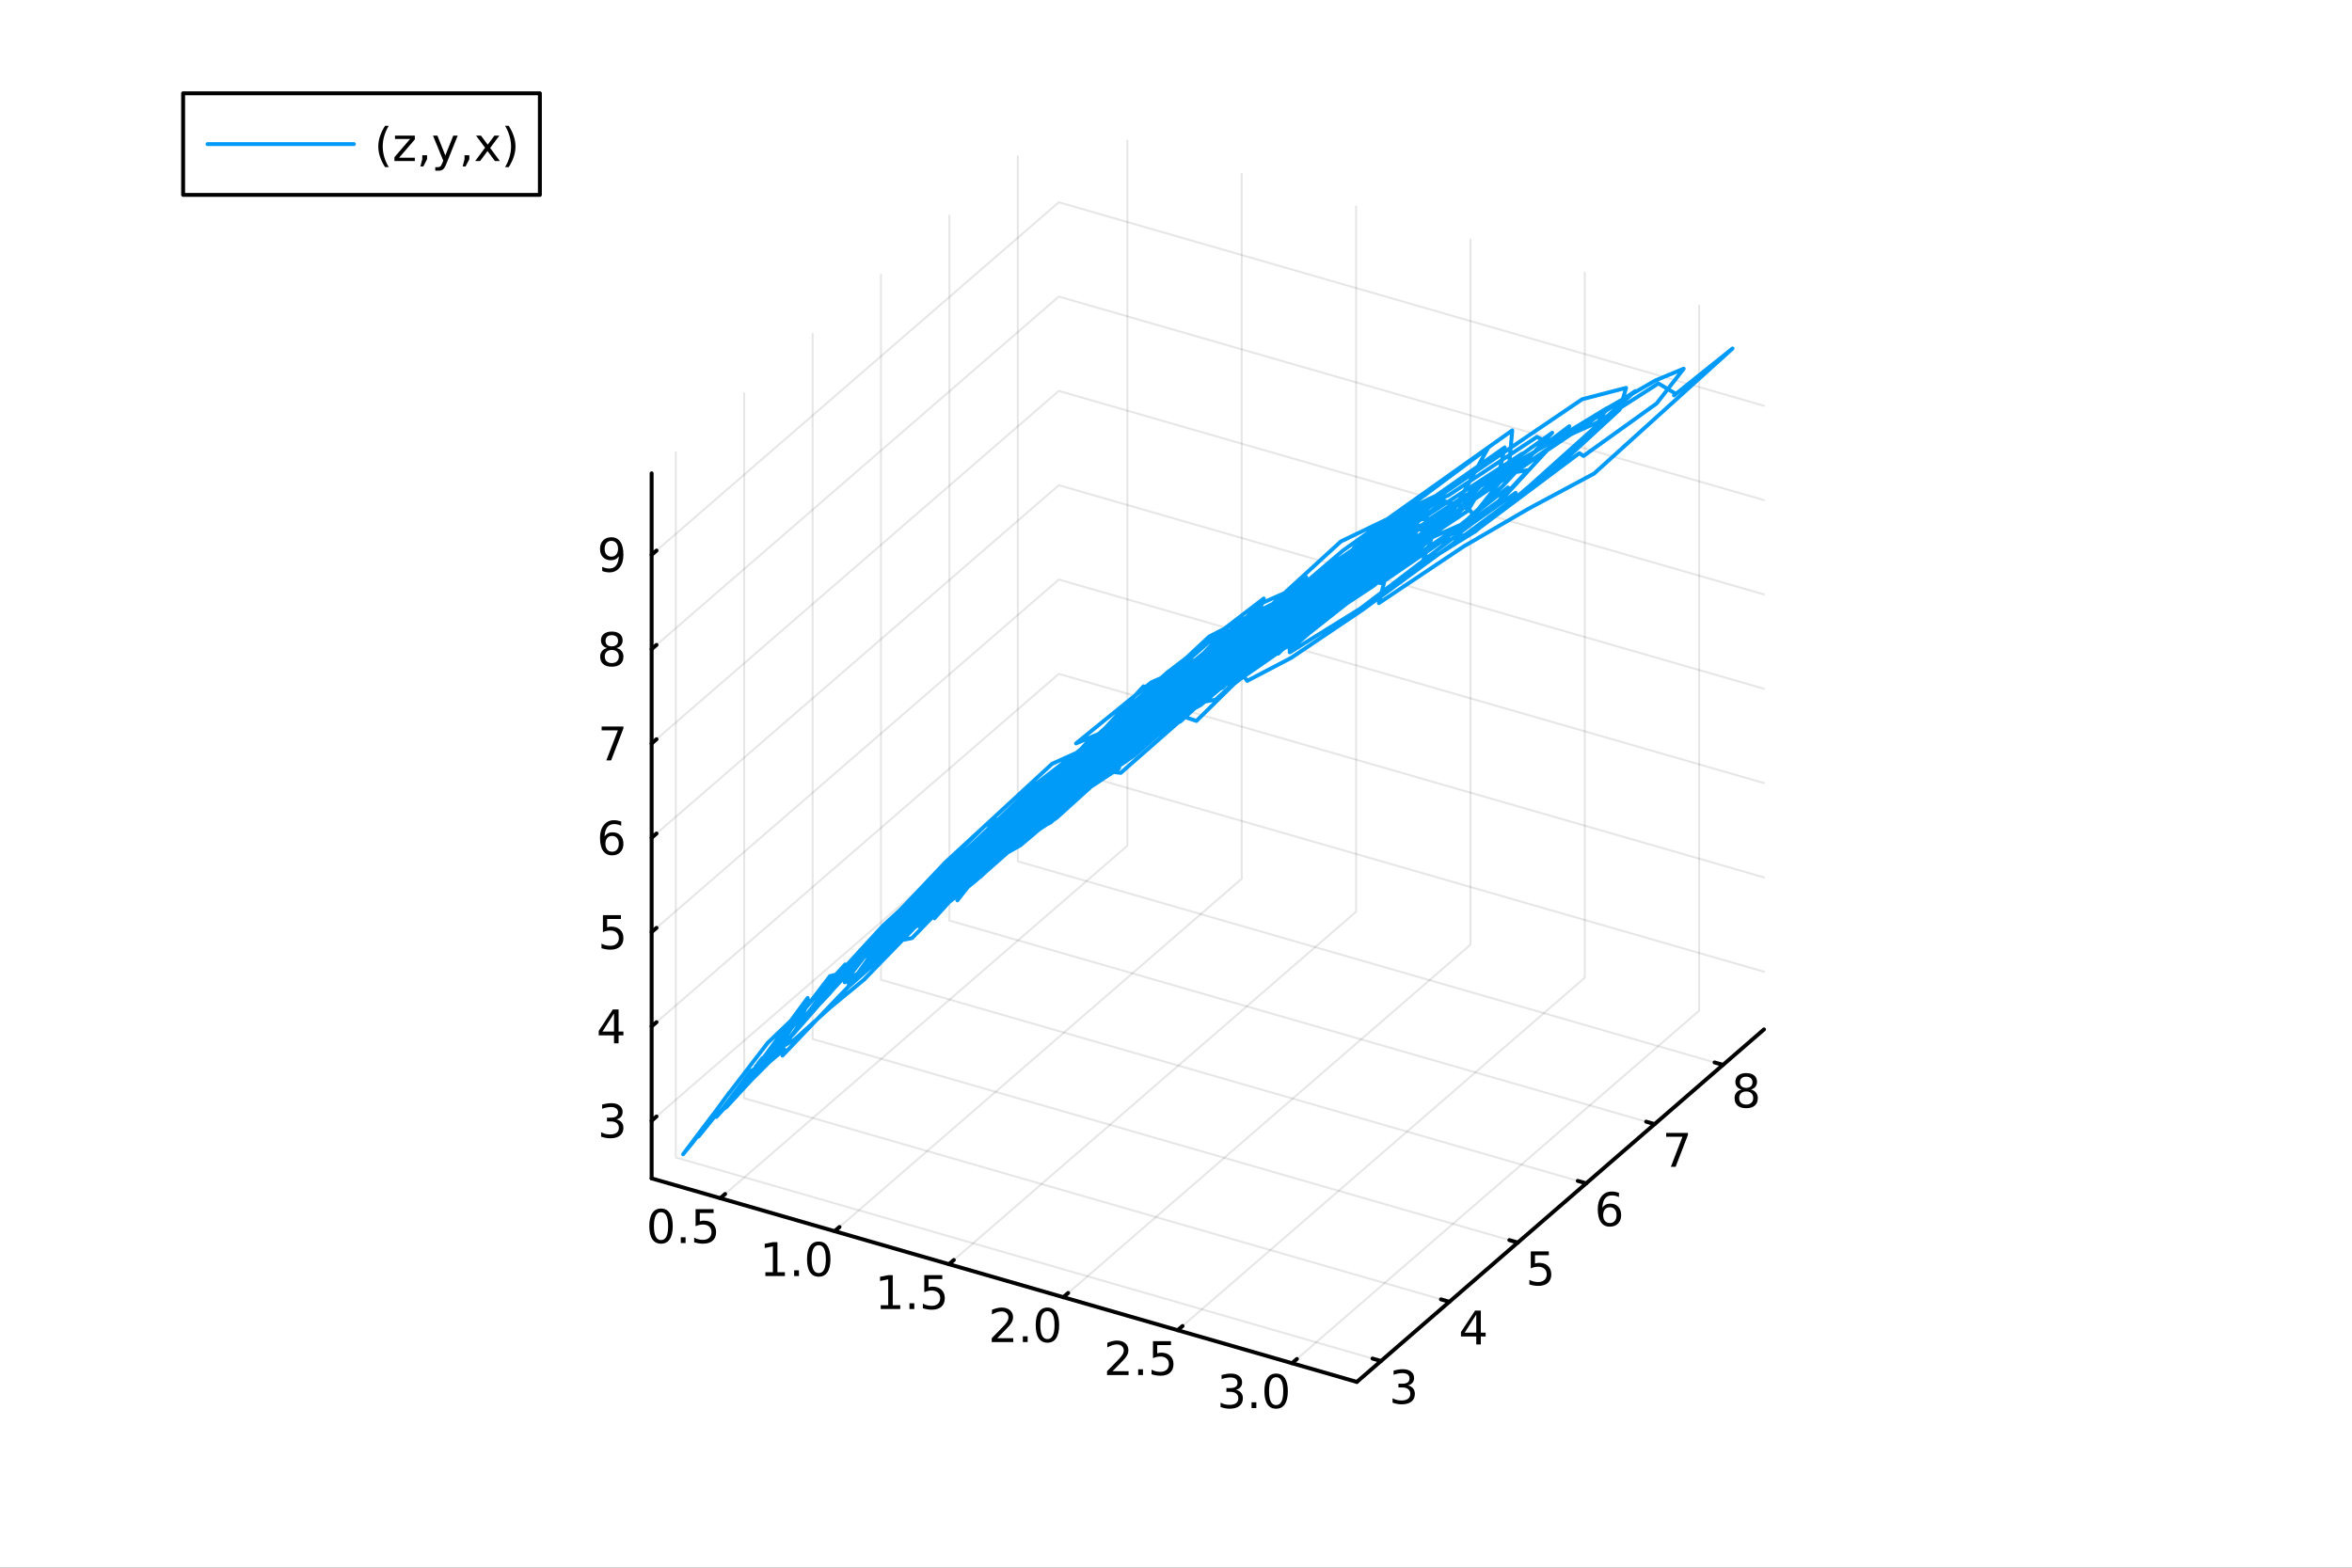 <?xml version="1.0" encoding="utf-8"?>
<svg xmlns="http://www.w3.org/2000/svg" xmlns:xlink="http://www.w3.org/1999/xlink" width="600" height="400" viewBox="0 0 2400 1600">
<rect x="0" y="0" width="2400" height="1600" fill="#333333" stroke="none"/>
<defs>
  <clipPath id="clip030">
    <rect x="0" y="0" width="2400" height="1600"/>
  </clipPath>
</defs>
<path clip-path="url(#clip030)" d="M0 1600 L2400 1600 L2400 0 L0 0  Z" fill="#ffffff" fill-rule="evenodd" fill-opacity="1"/>
<defs>
  <clipPath id="clip031">
    <rect x="480" y="0" width="1681" height="1600"/>
  </clipPath>
</defs>
<defs>
  <clipPath id="clip032">
    <rect x="112" y="47" width="2242" height="1440"/>
  </clipPath>
</defs>
<path clip-path="url(#clip032)" d="M-401.208 2272.83 L-401.208 2031.04 L-131.739 1910.15 L334.995 1979.95 L334.995 2221.74 L65.526 2342.63 L-401.208 2272.83  Z" fill="#ffffff" fill-rule="evenodd" fill-opacity="1"/>
<polyline clip-path="url(#clip032)" style="stroke:#000000; stroke-linecap:round; stroke-linejoin:round; stroke-width:2; stroke-opacity:0.1; fill:none" points="734.958,1222.9 1150.42,863.095 1150.42,143.493 "/>
<polyline clip-path="url(#clip032)" style="stroke:#000000; stroke-linecap:round; stroke-linejoin:round; stroke-width:2; stroke-opacity:0.1; fill:none" points="851.641,1256.58 1267.1,896.778 1267.1,177.177 "/>
<polyline clip-path="url(#clip032)" style="stroke:#000000; stroke-linecap:round; stroke-linejoin:round; stroke-width:2; stroke-opacity:0.1; fill:none" points="968.325,1290.26 1383.79,930.462 1383.79,210.86 "/>
<polyline clip-path="url(#clip032)" style="stroke:#000000; stroke-linecap:round; stroke-linejoin:round; stroke-width:2; stroke-opacity:0.1; fill:none" points="1085.01,1323.95 1500.47,964.146 1500.47,244.544 "/>
<polyline clip-path="url(#clip032)" style="stroke:#000000; stroke-linecap:round; stroke-linejoin:round; stroke-width:2; stroke-opacity:0.1; fill:none" points="1201.69,1357.63 1617.15,997.829 1617.15,278.227 "/>
<polyline clip-path="url(#clip032)" style="stroke:#000000; stroke-linecap:round; stroke-linejoin:round; stroke-width:2; stroke-opacity:0.1; fill:none" points="1318.38,1391.31 1733.84,1031.51 1733.84,311.911 "/>
<polyline clip-path="url(#clip032)" style="stroke:#000000; stroke-linecap:round; stroke-linejoin:round; stroke-width:2; stroke-opacity:0.1; fill:none" points="1409.2,1389.06 689.595,1181.33 689.595,461.723 "/>
<polyline clip-path="url(#clip032)" style="stroke:#000000; stroke-linecap:round; stroke-linejoin:round; stroke-width:2; stroke-opacity:0.1; fill:none" points="1479,1328.61 759.394,1120.88 759.394,401.276 "/>
<polyline clip-path="url(#clip032)" style="stroke:#000000; stroke-linecap:round; stroke-linejoin:round; stroke-width:2; stroke-opacity:0.1; fill:none" points="1548.79,1268.16 829.193,1060.43 829.193,340.828 "/>
<polyline clip-path="url(#clip032)" style="stroke:#000000; stroke-linecap:round; stroke-linejoin:round; stroke-width:2; stroke-opacity:0.1; fill:none" points="1618.59,1207.71 898.991,999.983 898.991,280.381 "/>
<polyline clip-path="url(#clip032)" style="stroke:#000000; stroke-linecap:round; stroke-linejoin:round; stroke-width:2; stroke-opacity:0.1; fill:none" points="1688.39,1147.27 968.79,939.535 968.79,219.933 "/>
<polyline clip-path="url(#clip032)" style="stroke:#000000; stroke-linecap:round; stroke-linejoin:round; stroke-width:2; stroke-opacity:0.1; fill:none" points="1758.19,1086.82 1038.59,879.087 1038.59,159.486 "/>
<polyline clip-path="url(#clip032)" style="stroke:#000000; stroke-linecap:round; stroke-linejoin:round; stroke-width:2; stroke-opacity:0.1; fill:none" points="664.934,1143.82 1080.4,784.022 1800,991.753 "/>
<polyline clip-path="url(#clip032)" style="stroke:#000000; stroke-linecap:round; stroke-linejoin:round; stroke-width:2; stroke-opacity:0.1; fill:none" points="664.934,1047.56 1080.4,687.756 1800,895.487 "/>
<polyline clip-path="url(#clip032)" style="stroke:#000000; stroke-linecap:round; stroke-linejoin:round; stroke-width:2; stroke-opacity:0.1; fill:none" points="664.934,951.291 1080.4,591.49 1800,799.221 "/>
<polyline clip-path="url(#clip032)" style="stroke:#000000; stroke-linecap:round; stroke-linejoin:round; stroke-width:2; stroke-opacity:0.1; fill:none" points="664.934,855.025 1080.4,495.224 1800,702.956 "/>
<polyline clip-path="url(#clip032)" style="stroke:#000000; stroke-linecap:round; stroke-linejoin:round; stroke-width:2; stroke-opacity:0.1; fill:none" points="664.934,758.76 1080.4,398.959 1800,606.69 "/>
<polyline clip-path="url(#clip032)" style="stroke:#000000; stroke-linecap:round; stroke-linejoin:round; stroke-width:2; stroke-opacity:0.1; fill:none" points="664.934,662.494 1080.4,302.693 1800,510.424 "/>
<polyline clip-path="url(#clip032)" style="stroke:#000000; stroke-linecap:round; stroke-linejoin:round; stroke-width:2; stroke-opacity:0.1; fill:none" points="664.934,566.228 1080.4,206.427 1800,414.158 "/>
<polyline clip-path="url(#clip030)" style="stroke:#000000; stroke-linecap:round; stroke-linejoin:round; stroke-width:4; stroke-opacity:1; fill:none" points="664.934,1202.68 1384.54,1410.41 "/>
<polyline clip-path="url(#clip030)" style="stroke:#000000; stroke-linecap:round; stroke-linejoin:round; stroke-width:4; stroke-opacity:1; fill:none" points="734.958,1222.9 739.943,1218.58 "/>
<polyline clip-path="url(#clip030)" style="stroke:#000000; stroke-linecap:round; stroke-linejoin:round; stroke-width:4; stroke-opacity:1; fill:none" points="851.641,1256.58 856.627,1252.26 "/>
<polyline clip-path="url(#clip030)" style="stroke:#000000; stroke-linecap:round; stroke-linejoin:round; stroke-width:4; stroke-opacity:1; fill:none" points="968.325,1290.26 973.31,1285.95 "/>
<polyline clip-path="url(#clip030)" style="stroke:#000000; stroke-linecap:round; stroke-linejoin:round; stroke-width:4; stroke-opacity:1; fill:none" points="1085.01,1323.95 1089.99,1319.63 "/>
<polyline clip-path="url(#clip030)" style="stroke:#000000; stroke-linecap:round; stroke-linejoin:round; stroke-width:4; stroke-opacity:1; fill:none" points="1201.69,1357.63 1206.68,1353.31 "/>
<polyline clip-path="url(#clip030)" style="stroke:#000000; stroke-linecap:round; stroke-linejoin:round; stroke-width:4; stroke-opacity:1; fill:none" points="1318.38,1391.31 1323.36,1387 "/>
<path clip-path="url(#clip030)" d="M674.518 1237.18 Q670.907 1237.18 669.078 1240.74 Q667.272 1244.28 667.272 1251.41 Q667.272 1258.52 669.078 1262.08 Q670.907 1265.63 674.518 1265.63 Q678.152 1265.63 679.957 1262.08 Q681.786 1258.52 681.786 1251.41 Q681.786 1244.28 679.957 1240.74 Q678.152 1237.18 674.518 1237.18 M674.518 1233.47 Q680.328 1233.47 683.383 1238.08 Q686.462 1242.66 686.462 1251.41 Q686.462 1260.14 683.383 1264.75 Q680.328 1269.33 674.518 1269.33 Q668.708 1269.33 665.629 1264.75 Q662.573 1260.14 662.573 1251.41 Q662.573 1242.66 665.629 1238.08 Q668.708 1233.47 674.518 1233.47 Z" fill="#000000" fill-rule="nonzero" fill-opacity="1" /><path clip-path="url(#clip030)" d="M694.68 1262.78 L699.564 1262.78 L699.564 1268.66 L694.68 1268.66 L694.68 1262.78 Z" fill="#000000" fill-rule="nonzero" fill-opacity="1" /><path clip-path="url(#clip030)" d="M709.795 1234.1 L728.152 1234.1 L728.152 1238.03 L714.078 1238.03 L714.078 1246.51 Q715.096 1246.16 716.115 1246 Q717.133 1245.81 718.152 1245.81 Q723.939 1245.81 727.318 1248.98 Q730.698 1252.15 730.698 1257.57 Q730.698 1263.15 727.226 1266.25 Q723.754 1269.33 717.434 1269.33 Q715.258 1269.33 712.99 1268.96 Q710.744 1268.59 708.337 1267.85 L708.337 1263.15 Q710.42 1264.28 712.642 1264.84 Q714.865 1265.4 717.342 1265.4 Q721.346 1265.4 723.684 1263.29 Q726.022 1261.18 726.022 1257.57 Q726.022 1253.96 723.684 1251.85 Q721.346 1249.75 717.342 1249.75 Q715.467 1249.75 713.592 1250.16 Q711.74 1250.58 709.795 1251.46 L709.795 1234.1 Z" fill="#000000" fill-rule="nonzero" fill-opacity="1" /><path clip-path="url(#clip030)" d="M781.016 1298.41 L788.655 1298.41 L788.655 1272.04 L780.345 1273.71 L780.345 1269.45 L788.609 1267.78 L793.285 1267.78 L793.285 1298.41 L800.923 1298.41 L800.923 1302.34 L781.016 1302.34 L781.016 1298.41 Z" fill="#000000" fill-rule="nonzero" fill-opacity="1" /><path clip-path="url(#clip030)" d="M810.368 1296.46 L815.252 1296.46 L815.252 1302.34 L810.368 1302.34 L810.368 1296.46 Z" fill="#000000" fill-rule="nonzero" fill-opacity="1" /><path clip-path="url(#clip030)" d="M835.437 1270.86 Q831.826 1270.86 829.997 1274.43 Q828.192 1277.97 828.192 1285.1 Q828.192 1292.2 829.997 1295.77 Q831.826 1299.31 835.437 1299.31 Q839.071 1299.31 840.877 1295.77 Q842.706 1292.2 842.706 1285.1 Q842.706 1277.97 840.877 1274.43 Q839.071 1270.86 835.437 1270.86 M835.437 1267.16 Q841.247 1267.16 844.303 1271.76 Q847.382 1276.35 847.382 1285.1 Q847.382 1293.82 844.303 1298.43 Q841.247 1303.01 835.437 1303.01 Q829.627 1303.01 826.548 1298.43 Q823.493 1293.82 823.493 1285.1 Q823.493 1276.35 826.548 1271.76 Q829.627 1267.16 835.437 1267.16 Z" fill="#000000" fill-rule="nonzero" fill-opacity="1" /><path clip-path="url(#clip030)" d="M898.695 1332.09 L906.334 1332.09 L906.334 1305.73 L898.024 1307.39 L898.024 1303.13 L906.288 1301.47 L910.964 1301.47 L910.964 1332.09 L918.602 1332.09 L918.602 1336.03 L898.695 1336.03 L898.695 1332.09 Z" fill="#000000" fill-rule="nonzero" fill-opacity="1" /><path clip-path="url(#clip030)" d="M928.047 1330.15 L932.931 1330.15 L932.931 1336.03 L928.047 1336.03 L928.047 1330.15 Z" fill="#000000" fill-rule="nonzero" fill-opacity="1" /><path clip-path="url(#clip030)" d="M943.162 1301.47 L961.519 1301.47 L961.519 1305.4 L947.445 1305.4 L947.445 1313.87 Q948.463 1313.53 949.482 1313.36 Q950.5 1313.18 951.519 1313.18 Q957.306 1313.18 960.685 1316.35 Q964.065 1319.52 964.065 1324.94 Q964.065 1330.52 960.593 1333.62 Q957.121 1336.7 950.801 1336.7 Q948.625 1336.7 946.357 1336.33 Q944.111 1335.96 941.704 1335.22 L941.704 1330.52 Q943.787 1331.65 946.01 1332.21 Q948.232 1332.76 950.709 1332.76 Q954.713 1332.76 957.051 1330.66 Q959.389 1328.55 959.389 1324.94 Q959.389 1321.33 957.051 1319.22 Q954.713 1317.11 950.709 1317.11 Q948.834 1317.11 946.959 1317.53 Q945.107 1317.95 943.162 1318.83 L943.162 1301.47 Z" fill="#000000" fill-rule="nonzero" fill-opacity="1" /><path clip-path="url(#clip030)" d="M1017.6 1365.77 L1033.92 1365.77 L1033.92 1369.71 L1011.98 1369.71 L1011.98 1365.77 Q1014.64 1363.02 1019.22 1358.39 Q1023.83 1353.74 1025.01 1352.4 Q1027.25 1349.87 1028.13 1348.14 Q1029.04 1346.38 1029.04 1344.69 Q1029.04 1341.93 1027.09 1340.2 Q1025.17 1338.46 1022.07 1338.46 Q1019.87 1338.46 1017.42 1339.22 Q1014.99 1339.99 1012.21 1341.54 L1012.21 1336.82 Q1015.03 1335.68 1017.49 1335.1 Q1019.94 1334.52 1021.98 1334.52 Q1027.35 1334.52 1030.54 1337.21 Q1033.73 1339.9 1033.73 1344.39 Q1033.73 1346.52 1032.92 1348.44 Q1032.14 1350.34 1030.03 1352.93 Q1029.45 1353.6 1026.35 1356.82 Q1023.25 1360.01 1017.6 1365.77 Z" fill="#000000" fill-rule="nonzero" fill-opacity="1" /><path clip-path="url(#clip030)" d="M1043.73 1363.83 L1048.62 1363.83 L1048.62 1369.71 L1043.73 1369.71 L1043.73 1363.83 Z" fill="#000000" fill-rule="nonzero" fill-opacity="1" /><path clip-path="url(#clip030)" d="M1068.8 1338.23 Q1065.19 1338.23 1063.36 1341.79 Q1061.56 1345.34 1061.56 1352.46 Q1061.56 1359.57 1063.36 1363.14 Q1065.19 1366.68 1068.8 1366.68 Q1072.44 1366.68 1074.24 1363.14 Q1076.07 1359.57 1076.07 1352.46 Q1076.07 1345.34 1074.24 1341.79 Q1072.44 1338.23 1068.8 1338.23 M1068.8 1334.52 Q1074.61 1334.52 1077.67 1339.13 Q1080.75 1343.71 1080.75 1352.46 Q1080.75 1361.19 1077.67 1365.8 Q1074.61 1370.38 1068.8 1370.38 Q1062.99 1370.38 1059.92 1365.8 Q1056.86 1361.19 1056.86 1352.46 Q1056.86 1343.71 1059.92 1339.13 Q1062.99 1334.52 1068.8 1334.52 Z" fill="#000000" fill-rule="nonzero" fill-opacity="1" /><path clip-path="url(#clip030)" d="M1135.28 1399.46 L1151.6 1399.46 L1151.6 1403.39 L1129.65 1403.39 L1129.65 1399.46 Q1132.32 1396.7 1136.9 1392.07 Q1141.51 1387.42 1142.69 1386.08 Q1144.93 1383.56 1145.81 1381.82 Q1146.71 1380.06 1146.71 1378.37 Q1146.71 1375.62 1144.77 1373.88 Q1142.85 1372.14 1139.75 1372.14 Q1137.55 1372.14 1135.09 1372.91 Q1132.66 1373.67 1129.89 1375.22 L1129.89 1370.5 Q1132.71 1369.37 1135.16 1368.79 Q1137.62 1368.21 1139.65 1368.21 Q1145.03 1368.21 1148.22 1370.89 Q1151.41 1373.58 1151.41 1378.07 Q1151.41 1380.2 1150.6 1382.12 Q1149.82 1384.02 1147.71 1386.61 Q1147.13 1387.28 1144.03 1390.5 Q1140.93 1393.69 1135.28 1399.46 Z" fill="#000000" fill-rule="nonzero" fill-opacity="1" /><path clip-path="url(#clip030)" d="M1161.41 1397.51 L1166.3 1397.51 L1166.3 1403.39 L1161.41 1403.39 L1161.41 1397.51 Z" fill="#000000" fill-rule="nonzero" fill-opacity="1" /><path clip-path="url(#clip030)" d="M1176.53 1368.83 L1194.89 1368.83 L1194.89 1372.77 L1180.81 1372.77 L1180.81 1381.24 Q1181.83 1380.89 1182.85 1380.73 Q1183.87 1380.55 1184.89 1380.55 Q1190.67 1380.55 1194.05 1383.72 Q1197.43 1386.89 1197.43 1392.31 Q1197.43 1397.88 1193.96 1400.99 Q1190.49 1404.06 1184.17 1404.06 Q1181.99 1404.06 1179.72 1403.69 Q1177.48 1403.32 1175.07 1402.58 L1175.07 1397.88 Q1177.15 1399.02 1179.38 1399.57 Q1181.6 1400.13 1184.08 1400.13 Q1188.08 1400.13 1190.42 1398.02 Q1192.76 1395.92 1192.76 1392.31 Q1192.76 1388.69 1190.42 1386.59 Q1188.08 1384.48 1184.08 1384.48 Q1182.2 1384.48 1180.33 1384.9 Q1178.47 1385.31 1176.53 1386.19 L1176.53 1368.83 Z" fill="#000000" fill-rule="nonzero" fill-opacity="1" /><path clip-path="url(#clip030)" d="M1261.11 1418.44 Q1264.46 1419.16 1266.34 1421.43 Q1268.24 1423.7 1268.24 1427.03 Q1268.24 1432.15 1264.72 1434.95 Q1261.2 1437.75 1254.72 1437.75 Q1252.54 1437.75 1250.23 1437.31 Q1247.94 1436.89 1245.48 1436.04 L1245.48 1431.52 Q1247.43 1432.66 1249.74 1433.23 Q1252.06 1433.81 1254.58 1433.81 Q1258.98 1433.81 1261.27 1432.08 Q1263.58 1430.34 1263.58 1427.03 Q1263.58 1423.98 1261.43 1422.26 Q1259.3 1420.53 1255.48 1420.53 L1251.45 1420.53 L1251.45 1416.68 L1255.67 1416.68 Q1259.12 1416.68 1260.94 1415.32 Q1262.77 1413.93 1262.77 1411.34 Q1262.77 1408.67 1260.88 1407.26 Q1259 1405.83 1255.48 1405.83 Q1253.56 1405.83 1251.36 1406.24 Q1249.16 1406.66 1246.52 1407.54 L1246.52 1403.37 Q1249.19 1402.63 1251.5 1402.26 Q1253.84 1401.89 1255.9 1401.89 Q1261.22 1401.89 1264.32 1404.32 Q1267.43 1406.73 1267.43 1410.85 Q1267.43 1413.72 1265.78 1415.71 Q1264.14 1417.68 1261.11 1418.44 Z" fill="#000000" fill-rule="nonzero" fill-opacity="1" /><path clip-path="url(#clip030)" d="M1277.1 1431.2 L1281.99 1431.2 L1281.99 1437.08 L1277.1 1437.08 L1277.1 1431.2 Z" fill="#000000" fill-rule="nonzero" fill-opacity="1" /><path clip-path="url(#clip030)" d="M1302.17 1405.6 Q1298.56 1405.6 1296.73 1409.16 Q1294.93 1412.7 1294.93 1419.83 Q1294.93 1426.94 1296.73 1430.5 Q1298.56 1434.04 1302.17 1434.04 Q1305.81 1434.04 1307.61 1430.5 Q1309.44 1426.94 1309.44 1419.83 Q1309.44 1412.7 1307.61 1409.16 Q1305.81 1405.6 1302.17 1405.6 M1302.17 1401.89 Q1307.98 1401.89 1311.04 1406.5 Q1314.12 1411.08 1314.12 1419.83 Q1314.12 1428.56 1311.04 1433.17 Q1307.98 1437.75 1302.17 1437.75 Q1296.36 1437.75 1293.28 1433.17 Q1290.23 1428.56 1290.23 1419.83 Q1290.23 1411.08 1293.28 1406.5 Q1296.36 1401.89 1302.17 1401.89 Z" fill="#000000" fill-rule="nonzero" fill-opacity="1" /><polyline clip-path="url(#clip030)" style="stroke:#000000; stroke-linecap:round; stroke-linejoin:round; stroke-width:4; stroke-opacity:1; fill:none" points="1384.54,1410.41 1800,1050.61 "/>
<polyline clip-path="url(#clip030)" style="stroke:#000000; stroke-linecap:round; stroke-linejoin:round; stroke-width:4; stroke-opacity:1; fill:none" points="1409.2,1389.06 1400.56,1386.56 "/>
<polyline clip-path="url(#clip030)" style="stroke:#000000; stroke-linecap:round; stroke-linejoin:round; stroke-width:4; stroke-opacity:1; fill:none" points="1479,1328.61 1470.36,1326.12 "/>
<polyline clip-path="url(#clip030)" style="stroke:#000000; stroke-linecap:round; stroke-linejoin:round; stroke-width:4; stroke-opacity:1; fill:none" points="1548.79,1268.16 1540.16,1265.67 "/>
<polyline clip-path="url(#clip030)" style="stroke:#000000; stroke-linecap:round; stroke-linejoin:round; stroke-width:4; stroke-opacity:1; fill:none" points="1618.59,1207.71 1609.96,1205.22 "/>
<polyline clip-path="url(#clip030)" style="stroke:#000000; stroke-linecap:round; stroke-linejoin:round; stroke-width:4; stroke-opacity:1; fill:none" points="1688.39,1147.27 1679.76,1144.77 "/>
<polyline clip-path="url(#clip030)" style="stroke:#000000; stroke-linecap:round; stroke-linejoin:round; stroke-width:4; stroke-opacity:1; fill:none" points="1758.19,1086.82 1749.56,1084.33 "/>
<path clip-path="url(#clip030)" d="M1436.61 1413.98 Q1439.97 1414.7 1441.84 1416.96 Q1443.74 1419.23 1443.74 1422.57 Q1443.74 1427.68 1440.22 1430.48 Q1436.7 1433.28 1430.22 1433.28 Q1428.05 1433.28 1425.73 1432.84 Q1423.44 1432.43 1420.99 1431.57 L1420.99 1427.06 Q1422.93 1428.19 1425.25 1428.77 Q1427.56 1429.35 1430.08 1429.35 Q1434.48 1429.35 1436.77 1427.61 Q1439.09 1425.88 1439.09 1422.57 Q1439.09 1419.51 1436.93 1417.8 Q1434.81 1416.06 1430.99 1416.06 L1426.96 1416.06 L1426.96 1412.22 L1431.17 1412.22 Q1434.62 1412.22 1436.45 1410.85 Q1438.28 1409.46 1438.28 1406.87 Q1438.28 1404.21 1436.38 1402.8 Q1434.5 1401.36 1430.99 1401.36 Q1429.06 1401.36 1426.87 1401.78 Q1424.67 1402.2 1422.03 1403.08 L1422.03 1398.91 Q1424.69 1398.17 1427 1397.8 Q1429.34 1397.43 1431.4 1397.43 Q1436.73 1397.43 1439.83 1399.86 Q1442.93 1402.27 1442.93 1406.39 Q1442.93 1409.26 1441.29 1411.25 Q1439.64 1413.21 1436.61 1413.98 Z" fill="#000000" fill-rule="nonzero" fill-opacity="1" /><path clip-path="url(#clip030)" d="M1506.39 1341.68 L1494.58 1360.13 L1506.39 1360.13 L1506.39 1341.68 M1505.16 1337.61 L1511.04 1337.61 L1511.04 1360.13 L1515.97 1360.13 L1515.97 1364.02 L1511.04 1364.02 L1511.04 1372.17 L1506.39 1372.17 L1506.39 1364.02 L1490.78 1364.02 L1490.78 1359.5 L1505.16 1337.61 Z" fill="#000000" fill-rule="nonzero" fill-opacity="1" /><path clip-path="url(#clip030)" d="M1562.04 1277.16 L1580.4 1277.16 L1580.4 1281.09 L1566.32 1281.09 L1566.32 1289.57 Q1567.34 1289.22 1568.36 1289.06 Q1569.38 1288.87 1570.4 1288.87 Q1576.19 1288.87 1579.56 1292.04 Q1582.94 1295.21 1582.94 1300.63 Q1582.94 1306.21 1579.47 1309.31 Q1576 1312.39 1569.68 1312.39 Q1567.5 1312.39 1565.24 1312.02 Q1562.99 1311.65 1560.58 1310.91 L1560.58 1306.21 Q1562.67 1307.34 1564.89 1307.9 Q1567.11 1308.45 1569.59 1308.45 Q1573.59 1308.45 1575.93 1306.35 Q1578.27 1304.24 1578.27 1300.63 Q1578.27 1297.02 1575.93 1294.91 Q1573.59 1292.81 1569.59 1292.81 Q1567.71 1292.81 1565.84 1293.22 Q1563.99 1293.64 1562.04 1294.52 L1562.04 1277.16 Z" fill="#000000" fill-rule="nonzero" fill-opacity="1" /><path clip-path="url(#clip030)" d="M1642.72 1232.13 Q1639.57 1232.13 1637.72 1234.28 Q1635.89 1236.43 1635.89 1240.18 Q1635.89 1243.91 1637.72 1246.09 Q1639.57 1248.24 1642.72 1248.24 Q1645.87 1248.24 1647.7 1246.09 Q1649.55 1243.91 1649.55 1240.18 Q1649.55 1236.43 1647.7 1234.28 Q1645.87 1232.13 1642.72 1232.13 M1652 1217.47 L1652 1221.73 Q1650.24 1220.9 1648.44 1220.46 Q1646.66 1220.02 1644.9 1220.02 Q1640.27 1220.02 1637.81 1223.15 Q1635.38 1226.27 1635.03 1232.59 Q1636.4 1230.58 1638.46 1229.51 Q1640.52 1228.42 1643 1228.42 Q1648.21 1228.42 1651.22 1231.59 Q1654.25 1234.74 1654.25 1240.18 Q1654.25 1245.51 1651.1 1248.72 Q1647.95 1251.94 1642.72 1251.94 Q1636.72 1251.94 1633.55 1247.36 Q1630.38 1242.75 1630.38 1234.03 Q1630.38 1225.83 1634.27 1220.97 Q1638.16 1216.09 1644.71 1216.09 Q1646.47 1216.09 1648.25 1216.43 Q1650.06 1216.78 1652 1217.47 Z" fill="#000000" fill-rule="nonzero" fill-opacity="1" /><path clip-path="url(#clip030)" d="M1700.18 1156.26 L1722.4 1156.26 L1722.4 1158.25 L1709.86 1190.82 L1704.97 1190.82 L1716.78 1160.2 L1700.18 1160.2 L1700.18 1156.26 Z" fill="#000000" fill-rule="nonzero" fill-opacity="1" /><path clip-path="url(#clip030)" d="M1781.83 1113.96 Q1778.5 1113.96 1776.58 1115.75 Q1774.68 1117.53 1774.68 1120.65 Q1774.68 1123.78 1776.58 1125.56 Q1778.5 1127.34 1781.83 1127.34 Q1785.16 1127.34 1787.09 1125.56 Q1789.01 1123.76 1789.01 1120.65 Q1789.01 1117.53 1787.09 1115.75 Q1785.19 1113.96 1781.83 1113.96 M1777.16 1111.97 Q1774.15 1111.23 1772.46 1109.17 Q1770.79 1107.11 1770.79 1104.15 Q1770.79 1100.01 1773.73 1097.6 Q1776.69 1095.19 1781.83 1095.19 Q1786.99 1095.19 1789.93 1097.6 Q1792.87 1100.01 1792.87 1104.15 Q1792.87 1107.11 1791.18 1109.17 Q1789.52 1111.23 1786.53 1111.97 Q1789.91 1112.76 1791.79 1115.05 Q1793.68 1117.34 1793.68 1120.65 Q1793.68 1125.68 1790.6 1128.36 Q1787.55 1131.05 1781.83 1131.05 Q1776.11 1131.05 1773.04 1128.36 Q1769.98 1125.68 1769.98 1120.65 Q1769.98 1117.34 1771.88 1115.05 Q1773.78 1112.76 1777.16 1111.97 M1775.44 1104.59 Q1775.44 1107.27 1777.11 1108.78 Q1778.8 1110.28 1781.83 1110.28 Q1784.84 1110.28 1786.53 1108.78 Q1788.24 1107.27 1788.24 1104.59 Q1788.24 1101.9 1786.53 1100.4 Q1784.84 1098.89 1781.83 1098.89 Q1778.8 1098.89 1777.11 1100.4 Q1775.44 1101.9 1775.44 1104.59 Z" fill="#000000" fill-rule="nonzero" fill-opacity="1" /><polyline clip-path="url(#clip030)" style="stroke:#000000; stroke-linecap:round; stroke-linejoin:round; stroke-width:4; stroke-opacity:1; fill:none" points="664.934,1202.68 664.934,483.08 "/>
<polyline clip-path="url(#clip030)" style="stroke:#000000; stroke-linecap:round; stroke-linejoin:round; stroke-width:4; stroke-opacity:1; fill:none" points="664.934,1143.82 669.92,1139.5 "/>
<polyline clip-path="url(#clip030)" style="stroke:#000000; stroke-linecap:round; stroke-linejoin:round; stroke-width:4; stroke-opacity:1; fill:none" points="664.934,1047.56 669.92,1043.24 "/>
<polyline clip-path="url(#clip030)" style="stroke:#000000; stroke-linecap:round; stroke-linejoin:round; stroke-width:4; stroke-opacity:1; fill:none" points="664.934,951.291 669.92,946.973 "/>
<polyline clip-path="url(#clip030)" style="stroke:#000000; stroke-linecap:round; stroke-linejoin:round; stroke-width:4; stroke-opacity:1; fill:none" points="664.934,855.025 669.92,850.708 "/>
<polyline clip-path="url(#clip030)" style="stroke:#000000; stroke-linecap:round; stroke-linejoin:round; stroke-width:4; stroke-opacity:1; fill:none" points="664.934,758.76 669.92,754.442 "/>
<polyline clip-path="url(#clip030)" style="stroke:#000000; stroke-linecap:round; stroke-linejoin:round; stroke-width:4; stroke-opacity:1; fill:none" points="664.934,662.494 669.92,658.176 "/>
<polyline clip-path="url(#clip030)" style="stroke:#000000; stroke-linecap:round; stroke-linejoin:round; stroke-width:4; stroke-opacity:1; fill:none" points="664.934,566.228 669.92,561.91 "/>
<path clip-path="url(#clip030)" d="M629.005 1142.47 Q632.361 1143.19 634.236 1145.45 Q636.134 1147.72 636.134 1151.06 Q636.134 1156.17 632.616 1158.97 Q629.097 1161.77 622.616 1161.77 Q620.44 1161.77 618.125 1161.33 Q615.834 1160.92 613.38 1160.06 L613.38 1155.55 Q615.324 1156.68 617.639 1157.26 Q619.954 1157.84 622.477 1157.84 Q626.875 1157.84 629.167 1156.1 Q631.482 1154.37 631.482 1151.06 Q631.482 1148 629.329 1146.29 Q627.199 1144.55 623.38 1144.55 L619.352 1144.55 L619.352 1140.71 L623.565 1140.71 Q627.014 1140.71 628.843 1139.34 Q630.671 1137.95 630.671 1135.36 Q630.671 1132.7 628.773 1131.29 Q626.898 1129.85 623.38 1129.85 Q621.459 1129.85 619.26 1130.27 Q617.06 1130.69 614.422 1131.57 L614.422 1127.4 Q617.084 1126.66 619.398 1126.29 Q621.736 1125.92 623.797 1125.92 Q629.121 1125.92 632.222 1128.35 Q635.324 1130.76 635.324 1134.88 Q635.324 1137.75 633.681 1139.74 Q632.037 1141.7 629.005 1142.47 Z" fill="#000000" fill-rule="nonzero" fill-opacity="1" /><path clip-path="url(#clip030)" d="M626.551 1034.35 L614.746 1052.8 L626.551 1052.8 L626.551 1034.35 M625.324 1030.28 L631.204 1030.28 L631.204 1052.8 L636.134 1052.8 L636.134 1056.69 L631.204 1056.69 L631.204 1064.84 L626.551 1064.84 L626.551 1056.69 L610.949 1056.69 L610.949 1052.17 L625.324 1030.28 Z" fill="#000000" fill-rule="nonzero" fill-opacity="1" /><path clip-path="url(#clip030)" d="M615.232 934.011 L633.588 934.011 L633.588 937.946 L619.514 937.946 L619.514 946.418 Q620.533 946.071 621.551 945.909 Q622.57 945.724 623.588 945.724 Q629.375 945.724 632.755 948.895 Q636.134 952.066 636.134 957.483 Q636.134 963.062 632.662 966.164 Q629.19 969.242 622.871 969.242 Q620.695 969.242 618.426 968.872 Q616.181 968.502 613.773 967.761 L613.773 963.062 Q615.857 964.196 618.079 964.752 Q620.301 965.307 622.778 965.307 Q626.783 965.307 629.121 963.201 Q631.459 961.094 631.459 957.483 Q631.459 953.872 629.121 951.766 Q626.783 949.659 622.778 949.659 Q620.903 949.659 619.028 950.076 Q617.176 950.492 615.232 951.372 L615.232 934.011 Z" fill="#000000" fill-rule="nonzero" fill-opacity="1" /><path clip-path="url(#clip030)" d="M624.607 853.162 Q621.459 853.162 619.607 855.315 Q617.778 857.467 617.778 861.217 Q617.778 864.944 619.607 867.12 Q621.459 869.273 624.607 869.273 Q627.755 869.273 629.584 867.12 Q631.435 864.944 631.435 861.217 Q631.435 857.467 629.584 855.315 Q627.755 853.162 624.607 853.162 M633.889 838.509 L633.889 842.768 Q632.13 841.935 630.324 841.495 Q628.542 841.055 626.783 841.055 Q622.153 841.055 619.699 844.18 Q617.269 847.305 616.922 853.625 Q618.287 851.611 620.347 850.546 Q622.408 849.458 624.884 849.458 Q630.093 849.458 633.102 852.629 Q636.134 855.778 636.134 861.217 Q636.134 866.541 632.986 869.759 Q629.838 872.977 624.607 872.977 Q618.611 872.977 615.44 868.393 Q612.269 863.787 612.269 855.06 Q612.269 846.866 616.158 842.005 Q620.047 837.12 626.597 837.12 Q628.357 837.12 630.139 837.468 Q631.945 837.815 633.889 838.509 Z" fill="#000000" fill-rule="nonzero" fill-opacity="1" /><path clip-path="url(#clip030)" d="M613.912 741.48 L636.134 741.48 L636.134 743.47 L623.588 776.04 L618.704 776.04 L630.509 745.415 L613.912 745.415 L613.912 741.48 Z" fill="#000000" fill-rule="nonzero" fill-opacity="1" /><path clip-path="url(#clip030)" d="M624.283 663.362 Q620.949 663.362 619.028 665.144 Q617.13 666.927 617.13 670.052 Q617.13 673.177 619.028 674.959 Q620.949 676.741 624.283 676.741 Q627.616 676.741 629.537 674.959 Q631.459 673.153 631.459 670.052 Q631.459 666.927 629.537 665.144 Q627.639 663.362 624.283 663.362 M619.607 661.371 Q616.597 660.63 614.908 658.57 Q613.241 656.51 613.241 653.547 Q613.241 649.404 616.181 646.996 Q619.144 644.589 624.283 644.589 Q629.445 644.589 632.384 646.996 Q635.324 649.404 635.324 653.547 Q635.324 656.51 633.634 658.57 Q631.968 660.63 628.982 661.371 Q632.361 662.158 634.236 664.45 Q636.134 666.741 636.134 670.052 Q636.134 675.075 633.056 677.76 Q630 680.445 624.283 680.445 Q618.565 680.445 615.486 677.76 Q612.431 675.075 612.431 670.052 Q612.431 666.741 614.329 664.45 Q616.227 662.158 619.607 661.371 M617.894 653.987 Q617.894 656.672 619.56 658.177 Q621.25 659.681 624.283 659.681 Q627.292 659.681 628.982 658.177 Q630.695 656.672 630.695 653.987 Q630.695 651.302 628.982 649.797 Q627.292 648.292 624.283 648.292 Q621.25 648.292 619.56 649.797 Q617.894 651.302 617.894 653.987 Z" fill="#000000" fill-rule="nonzero" fill-opacity="1" /><path clip-path="url(#clip030)" d="M614.514 582.79 L614.514 578.531 Q616.273 579.365 618.079 579.804 Q619.885 580.244 621.621 580.244 Q626.25 580.244 628.681 577.142 Q631.134 574.017 631.482 567.675 Q630.139 569.666 628.079 570.73 Q626.019 571.795 623.519 571.795 Q618.334 571.795 615.301 568.67 Q612.292 565.522 612.292 560.082 Q612.292 554.758 615.44 551.541 Q618.588 548.323 623.82 548.323 Q629.815 548.323 632.963 552.929 Q636.134 557.513 636.134 566.263 Q636.134 574.434 632.246 579.318 Q628.38 584.179 621.829 584.179 Q620.07 584.179 618.264 583.832 Q616.459 583.485 614.514 582.79 M623.82 568.138 Q626.968 568.138 628.796 565.985 Q630.648 563.832 630.648 560.082 Q630.648 556.355 628.796 554.203 Q626.968 552.027 623.82 552.027 Q620.672 552.027 618.82 554.203 Q616.991 556.355 616.991 560.082 Q616.991 563.832 618.82 565.985 Q620.672 568.138 623.82 568.138 Z" fill="#000000" fill-rule="nonzero" fill-opacity="1" /><polyline clip-path="url(#clip032)" style="stroke:#009af9; stroke-linecap:round; stroke-linejoin:round; stroke-width:4; stroke-opacity:1; fill:none" points="1015.9,862.937 1014.1,864.918 1019.11,858.598 1020.12,857.217 1024.53,851.662 1018.21,859.306 1014.06,864.157 1022.08,854.054 1028.52,845.966 1028.59,845.827 1036.72,835.86 1026.27,848.655 1024.79,850.234 1017.54,858.861 1015.65,860.91 1019.45,855.783 1018.24,856.955 1012.56,863.461 1042.94,825.822 1025.37,848.148 1052.39,815.634 1063.63,803.769 1070.52,798.394 1082.98,786.831 1063.85,813.216 1057.48,820.83 1091.42,782.757 1166.86,700.449 1170.99,708.058 1194.36,690.998 1186.3,707.642 1165.04,737.624 1180.69,722.599 1177.03,730.507 1170.14,734.008 1153.76,754.976 1099.93,800.548 1104.74,790.428 1080.99,815.565 1114.84,777.147 1117.18,775.999 1140.18,760.886 1194.54,706.67 1108.38,794.785 1080.37,812.938 1114.71,772.819 1165.48,727.159 1163.9,733.479 1150.04,753.648 1142.58,759.669 1126.65,773.937 1136.66,756.786 1092.11,801.783 1033.32,856.281 1013.66,867.749 1058.61,817.544 1136.81,741.4 1134.2,752.305 1080.72,809.367 1076.18,813.7 1031.1,853.787 1008.61,867.303 1093.78,776.901 1134.06,749.1 1084.15,803.303 1082.73,810.69 1056.12,836.838 1098.37,791.435 1051.55,830.167 1035.58,841.379 988.997,882.721 1034.51,825.683 1067.67,794.515 1134.66,750.457 1154.3,747.322 1069.33,820.129 1061.71,820.887 1051.4,833.523 1105.32,778.985 1219.78,693.817 1162.7,741.833 1166.95,742.928 1076.82,810.812 1088.91,793.79 1057.93,826.71 1144.89,744.241 1136.52,752.53 1157.61,735.714 1192.07,703.932 1260.15,650.266 1294,633.535 1321.76,616.495 1310.61,631.004 1196.83,724.162 1151.07,767.51 1101.88,801.581 1047.85,846.83 1030.36,851.857 1031.85,846.742 971.505,903.101 974.386,895.956 982.695,884.629 984.936,879.707 963.55,901.263 1017.22,843.136 1048.52,819.074 1107.16,772.404 1055.59,830.332 1076.2,803.289 1018.88,862.434 994.118,881.133 1007.77,867.175 949.048,914.228 1012.74,857.576 1026.12,845.978 1153.61,738.351 1120.86,773.558 1147.74,744.159 1228.73,666.409 1265.82,643.274 1307.9,623.891 1308.89,641.088 1239.97,695.775 1138.05,777.254 1085.88,819.227 1098.32,800.727 1091.18,806.945 1117.9,772.448 1112.18,778.821 1246.65,663.425 1273.94,648.705 1334.51,604.512 1285.47,656.718 1357.58,603.764 1348.32,625.409 1373.74,607.364 1485.08,521.127 1454.15,553.224 1403.55,587.916 1318.69,661.029 1322.16,638.165 1321.46,645.589 1320.91,629.265 1248.76,692.418 1228.78,698.148 1235.91,695.441 1187.31,732.234 1190.23,720.873 1145.6,762.529 1126.9,779.668 1108.89,785.213 1096.65,792.161 1122.58,761.859 1042.37,847.791 1044.01,833.933 1047.85,829.328 1081.49,805.086 1142.06,744.35 1154.93,738.29 1092.07,803.443 1121.77,769.56 1144.79,755.111 1174.36,735.77 1130.53,772.912 1115.75,791.231 1130.36,769.675 1164.86,730.45 1152.7,737.334 1110.03,782.594 1062.9,820.56 1045.32,834.266 1047.4,826.964 1026.86,838.657 947.707,911.218 961.15,904.797 1015.77,856.282 993.082,878.26 935.019,933.321 909.637,959.536 918.547,950.833 980.45,899.129 1030.62,835.995 1092.34,783.617 1190.62,687.313 1208.78,687.519 1255.74,655.484 1263.47,662.835 1236.2,686.014 1251.52,683.3 1219.35,716.716 1173.44,750.241 1190.69,729.371 1259.22,670.848 1142.24,765.867 1129.48,768.53 1103.15,789.356 1196.66,714.243 1252.45,672.49 1339.46,598.745 1372.17,585.49 1329.32,642.691 1290.88,659.052 1247.13,696.166 1165.33,753.933 1251.2,667.053 1281,637.055 1251.16,681.757 1297.63,634.582 1344.38,595.116 1226.52,699.677 1221.89,698.832 1238.74,680.434 1228.45,705.322 1195.2,716.537 1251.2,656.56 1316.51,605.225 1317.8,622.062 1298.43,643.382 1321.18,617.557 1380.16,571.965 1403.87,571.024 1396.48,587.005 1397.75,595.357 1428.52,561.692 1293.23,669.37 1254.85,689.702 1268.23,668.498 1240.43,690.692 1250.63,670.262 1261.86,654.235 1288.74,642.318 1281.38,658.418 1192.51,733.568 1252.44,667.076 1278.14,665.168 1304.18,627.307 1370.48,571.812 1397.5,554.749 1614.41,407.514 1659.31,395.85 1652.83,417.867 1591.41,474.408 1505.26,538.293 1390.02,622.658 1317.45,671.462 1272.65,694.901 1265.93,685.803 1269.01,668.962 1296.29,642.199 1226.68,704.551 1239.11,689.156 1215.35,709.813 1145.78,773.049 1116.96,789.704 1147.57,749.702 1125.82,775.187 1127.97,768.491 1124.73,771.803 1167.55,727.988 1145.92,745.36 1168.23,727.871 1200.44,713.863 1221.19,687.4 1192.13,723.076 1326.51,595.804 1228.07,701.705 1231.15,681.258 1188.34,738.543 1197.58,722.175 1211.44,705.108 1231.66,703.068 1233.38,699.31 1233.87,703.441 1308.98,654.236 1223.39,714.1 1227.94,688.089 1282.32,643.231 1275.3,661.386 1284.85,643.343 1174.93,744.923 1171.28,728.517 1222.04,681.459 1209.87,704.404 1253,673.402 1266.39,668.68 1382.58,594.234 1455.25,549.395 1389.94,590.852 1331.9,638.112 1351.89,626.444 1367.81,606.655 1394.5,588.605 1324.66,641.567 1308.17,642.372 1335.56,619.745 1226.91,706.851 1196.36,728.715 1256.4,664.867 1270.06,658.345 1261.34,668.354 1214.55,712.778 1159.22,753.809 1157.87,749.157 1228.48,686.828 1283.95,643.085 1401.17,547.976 1376.53,585.966 1407.12,564.286 1334.67,615.517 1296.85,642.08 1253.92,680.079 1353.85,583.343 1396.29,586.448 1331.8,630.736 1338.32,604.803 1363.33,596.717 1310.59,638.149 1300.38,645.252 1367.25,594.092 1265.05,674.414 1285.68,652.691 1203.42,717.646 1214.98,702.614 1244.52,670.943 1251.11,668.087 1329.93,596.423 1319.1,619.244 1343.14,620.772 1314.48,644.092 1319.6,649.177 1337.97,626.243 1291.25,647.81 1338.2,598.571 1319.19,627.063 1230.65,702.093 1148.91,765.241 1157.57,743.949 1243.12,665.802 1352.17,595.784 1332.3,623.153 1365.81,595.883 1344.37,615.691 1399.61,571.623 1337.26,618.85 1260.79,687.54 1205.76,715.505 1268.29,653.235 1186.41,731.81 1173.57,739.355 1092.43,816.221 1056.43,837.882 1026.24,856.033 1043.53,835.888 1028.41,849.094 998.952,879.478 969.401,905.668 932.739,938.345 974.738,883.108 992.921,860.911 1055.11,801.676 1115.31,755.333 1111.33,774.733 1155.96,728.843 1130.65,765.454 1038.46,851.345 989.768,886.733 988.304,880.485 1065.88,800.008 1060.81,820.725 1093.09,793.816 1103.34,786.398 1122.89,772.56 1240.37,670.25 1264.91,668.613 1270.51,665.329 1286.83,653.611 1159.2,759.425 1108.32,804.14 1065.23,829.811 1037.42,850.492 1009.94,875.935 1029.83,849.057 984.139,892.557 982.226,883.342 980.602,882.695 976.329,892.809 901.603,966.506 876.042,993.276 862.294,1000.58 861.898,1002.53 887.368,969.422 907.024,948.051 889.482,974.771 882.97,987.842 905.639,953.005 857.772,995.876 841.824,1015.93 852.807,997.201 901.172,944.579 967.334,884.258 1034.19,823.245 1082.59,794.406 1086.48,796.479 1120.82,772.845 1138.25,757.93 1148.44,767.055 1123.31,781.134 1124.26,765.65 1036.89,852.258 1006.68,877.479 1024.65,845.362 1078.97,792.383 1094.8,800.968 1075.91,813.502 1230.74,671.824 1283.97,633.976 1287.32,650.496 1236.14,709.535 1201.2,720.97 1189.26,722 1223.81,686.846 1222.09,698.14 1272.57,647.275 1297.13,632.294 1270.8,654.244 1283.73,646.367 1371.4,572.016 1288.41,657.19 1271.9,664.321 1213.32,709.423 1260.98,673.896 1155.48,759.047 1109.39,793.925 1099.19,792.154 1064.91,828.79 1100.44,796.008 1042.3,850.411 1048.44,844.038 1022.8,857.622 1032.24,837.687 1022.4,855.39 1004.29,874.481 1104.54,765.102 1082.5,808.978 1127.15,758.875 1153.85,737.154 1193.68,714.992 1135.23,774.215 1126.96,769.334 1127.31,772.457 1168.92,730.206 1209.57,695.021 1196.72,716.43 1113.32,799.108 1216.26,692.881 1244.87,686.148 1156.5,758.921 1154.9,748.749 1143.13,761.256 1243.75,674.822 1190.29,726.437 1185.56,726.419 1204.73,705.247 1149.27,754.6 1136.75,760.054 1111.33,791.039 1073.04,822.623 1085.96,798.244 1080.17,798.22 1092.37,789.967 1070.12,811.39 1110.09,769.616 1055.34,825.782 1104.99,789.351 1135.86,764.393 1138.83,751.62 1044.98,843.672 1075.3,820.218 1092.29,792.274 1051.27,825.358 1030,838.813 994.361,874.358 1064.87,818.612 1102.42,778.283 1122.24,756.245 1086.24,805.487 1102.05,790.977 1081.11,808.154 1077.57,797.651 1048.92,815.643 1138.56,745.889 1172.73,726.765 1074.09,824.237 978.311,908.923 964.971,913.091 972.615,896.514 1012.43,854.131 1026.32,847.264 981.726,890.518 1006.47,862.73 1027.27,845.226 1050.99,821.845 1002.73,867.699 1001.97,867.668 967.616,896.967 962.183,899.91 928.158,925.202 905.207,953.01 964.709,891.109 1061.38,797.416 1014.13,859.742 982.465,891.394 985.361,882.876 1050.75,821.083 1076.43,796.893 1059.32,818.729 1048.11,823.332 1029.03,854.926 960.136,910.799 972.573,896.658 950.532,912.343 947.757,910.091 966.58,895.734 1019.71,836.444 1046.23,832.069 1030.33,850.777 959.532,919.613 881.489,999.981 847.598,1027.9 810.574,1061.1 800.13,1067.19 822.557,1036.63 848.58,1004.25 877.826,969.826 946.539,900.252 1004.75,843.125 1023.88,833.491 1065.31,797.756 1049.9,823.345 1028.49,848.408 995.307,885.687 977.078,896.568 1044.95,818.925 1062.32,808.826 1115.12,751.469 1095.53,791.61 1115.75,766.688 1212.47,684.42 1192.59,722.746 1223.37,698.949 1229.29,685.886 1169.36,739.642 1240.37,673.008 1370.18,562.042 1543.12,439.258 1539.14,482.894 1559.22,479.856 1528.87,512.402 1538.73,497.563 1490.38,535.663 1448.68,554.05 1406.73,590.372 1381.24,602.956 1365.47,606.872 1333.44,639.127 1283.95,674.493 1272.09,676.764 1274.77,666.351 1258.44,676.739 1275.73,656.353 1286.02,652.761 1244.78,700.356 1180.07,745.223 1171.03,745.003 1138.72,765.956 1195.75,699.551 1183.8,716.616 1195.91,717.824 1231.74,681.511 1241.96,680.343 1253.37,672.838 1226.82,684.659 1309.84,617.166 1383.74,573.272 1288.4,661.638 1336.81,616.835 1318.81,619.367 1306.96,630.643 1177.17,739.447 1147.63,753.718 1124.43,772.502 1094.4,799.381 1098.25,785.707 1166.88,726.296 1113.72,783.566 1018.55,862.465 1052.88,822.18 1070.48,805.775 1144.78,730.796 1185.85,710.506 1177.73,727.457 1204.39,700.251 1184.79,721.581 1190.6,706.149 1250.52,643.315 1270.4,646.771 1314.65,623.477 1267.73,673.311 1256.02,685.864 1307.51,623.051 1315.36,623.981 1308.8,630.618 1209.23,724.32 1246.28,680.41 1151.74,764.509 1153.63,748.306 1124.26,768.257 1136.72,750.766 1165.49,739.688 1159.52,731.822 1119.25,773.913 1124.8,763.904 1138.84,758.616 1178.55,727.816 1075.76,810.495 1066.74,812.614 1159.24,739.035 1056.08,835.083 1061.43,825.143 992.494,892.91 1014.29,853.998 1000.85,879.592 1007.52,858.168 1132.21,742.856 1197.7,696.669 1244.1,666.523 1258.94,667.421 1185.25,741.024 1163.59,747.355 1162.82,747.482 1201.39,721.604 1205.32,718.564 1232.44,690.876 1294.23,639.36 1264.94,680.331 1234.11,700.285 1260.73,670.776 1155.94,762.1 1116.95,790.722 1027.88,866.203 1066.03,813.447 1054.59,822.03 1051.72,833.345 1048.22,830.211 1067.39,814.07 1038.84,844.44 1041.13,826.901 1097,779.884 1141.38,737.653 1264.66,636.832 1290.26,627.479 1305.27,631.093 1292.31,660.334 1194.75,732.394 1208.67,705.24 1208.71,709.088 1252.5,676.775 1111.85,792.458 1046.52,846.92 1074.43,812.462 1113.72,769.733 1127.39,764.189 1070.11,824.616 1077.23,809.64 1071.47,813.395 1087.29,810.237 1080.52,806.157 1062.06,822.642 1013.94,858.056 1050.08,818.239 1095.38,779.588 1118.76,765.109 1141.3,749.342 1167.33,736.775 1166.38,747.111 1179.43,726.613 1277.71,648.786 1227.88,694.038 1248.08,682.753 1243.31,686.849 1262.74,670.51 1358.07,586.494 1355.95,586.042 1298.7,644.505 1178.89,745.649 1156.4,745.551 1109.64,786.111 1150.15,751.216 1110.94,789.879 1079.63,814.36 1031.27,853.616 1040.31,835.201 961.212,908.521 996.744,868.815 985.088,880.036 1050.5,823.896 1075.97,805.948 1033.71,841.475 1076.88,804.488 1031.44,857.26 989.707,880.37 1003.01,870.031 975.955,898.733 960.793,908.537 996.597,868.381 1022.36,845.431 1100.24,772.064 1069.85,803.215 1116.99,769.771 1133.6,767.959 1148.15,752.429 1070.84,819.863 1022.87,860.715 973.956,894.487 1015.76,853.371 1037.32,843.773 1034.34,844.429 1040.32,832.364 992.385,877.244 1028.29,838.452 1098.46,785.774 1071.22,814.314 1088.69,796.809 1144.14,735.852 1163.41,741.638 1156.26,750.1 1135.21,764.703 1071.2,820.62 1061.98,828.709 1123.54,763.762 1107.47,787.099 1075.19,816.64 996.488,889.787 930.596,957.446 908.616,961.867 895.711,966.717 918.827,942.975 980.034,881.288 964,903.968 967.674,900.747 985.07,881.839 1078.99,794.54 1192.3,690.902 1125.77,764.69 1028.55,853.36 1031.02,844.969 1025.64,851.091 1045.35,837.31 1024.36,852.55 1043.62,833.776 1050,831.78 1058.58,822.541 1038.79,829.156 1054.72,819.759 1062.85,824.832 1137.02,755.083 1223.1,690.787 1286.32,666.008 1268.36,684.011 1292.64,663.335 1423.43,566.216 1419.38,583.545 1435.13,564.548 1444.77,545.473 1365.4,603.683 1315.63,637.827 1301.86,649.643 1229.16,699.994 1249.82,681.408 1265.53,667.351 1225.23,703.477 1226.88,695.729 1165.99,747.449 1081.24,817.316 1051.74,839.545 1060.82,825.447 1094.94,788.213 1119.93,766.222 1047.63,826.006 1088.85,781.299 1074.89,800.648 1080.18,789.599 1100.64,792.789 1039.72,849.312 997.568,882.58 992.972,877.767 985.787,889.57 970.226,902.774 1051.89,820.104 1029.26,844.086 1034.88,852.414 1014.53,863.928 1014.21,867.289 1058.73,833.395 1025.69,857.877 1003.99,876.474 1083.52,810.349 1031.65,848.44 1036.8,832.084 1019.48,854.006 1113.26,764.328 1066.2,812.885 1128.95,769.179 1149.53,744.579 1139.86,754.663 1158.66,753.099 1181.09,727.579 1056.14,845.696 1047.64,847.68 995.697,887.994 994.849,888.384 958.441,913.527 977.607,887.319 1026,839.085 1022.04,848.628 1003.21,868.773 958.166,922.284 949.124,926.444 1024.7,839.758 983.736,890.927 944.434,919.626 920.814,944.291 960.801,900.003 967.331,897.819 977.631,887.669 1011.62,854.912 1022,846.961 1102.23,781.062 1073.06,803.301 989.252,881.974 999.996,871.854 980.28,895.285 1014.87,868.637 1079.26,798.763 1048.78,832.662 1063.29,808.614 1075.12,804.586 1107.44,778.457 1194.66,712.449 1150.18,765.259 1052.84,848.045 1000.43,884.689 1026.64,845.695 1040.94,825.681 1099.94,780.24 1055.21,834.085 1003.15,882.244 1004.15,869.703 1026.17,847.882 1074.93,807.231 1212.1,683.291 1214.26,696.019 1280.82,646.923 1199.13,730.447 1260.42,661.998 1306.71,610.997 1438.05,522.024 1477.99,505.568 1568.24,445.963 1581.99,452.652 1630.52,430.863 1692.25,391.341 1709.82,401.8 1708.17,403.565 1767.87,355.68 1626.59,483.352 1559.69,519.209 1493.55,557.726 1407,615.551 1413.2,591.131 1506.33,495.852 1511.76,494.64 1482.06,527.539 1424.02,577.389 1438.26,556.7 1475.11,521.328 1387.65,603.872 1370.56,611.26 1318.2,651.34 1252.8,703.102 1293.61,647.038 1312.4,628.607 1338.28,604.801 1335.59,615.288 1389.92,573.013 1311.69,649.223 1270.63,672.233 1169.65,758.109 1175.35,737.693 1203,707.164 1250.77,667.427 1286.98,647.463 1231.87,694.223 1206.72,726.406 1166.88,756.81 1161.95,756.66 1236.76,672.476 1232.56,684.802 1183,731.084 1185.33,716.382 1139.31,765.163 1141.48,743.713 1170.36,718.962 1204.55,701.667 1220.38,686.6 1215.88,691.235 1296.01,622.834 1306.72,623.429 1404.51,546.6 1450.06,536.23 1419.2,576.43 1526.35,490.257 1551.07,477.696 1637.35,418.201 1689.36,388.202 1718.05,376.313 1690.48,411.768 1615.82,465.359 1611.59,462.478 1503.13,543.672 1450.37,576.486 1461.93,546.52 1456.39,550.345 1400.58,594.871 1421.09,562.424 1436.52,542.843 1395.07,588.553 1376.47,602.242 1332.9,637.722 1339.04,625.652 1277.09,673.556 1277.05,665.96 1281.84,655.85 1277.88,652.878 1196.47,726.938 1192.64,727.741 1211.23,702.296 1194.62,722.843 1189.98,726.384 1190.28,720.866 1225.52,702.045 1276.25,651.835 1357.72,595.934 1313.11,644.975 1240.77,691.777 1215.14,703.207 1180.76,731.645 1137.97,774.484 1110.43,787.796 1074.39,819.443 1027.79,863.98 1047.26,830.006 1020.4,857.44 1039.17,832.302 990.204,876.125 952.356,913.328 971.395,893.823 1026.18,847.935 1102.46,777.274 1011.13,860.631 984.901,878.223 985.315,880.694 873.835,983.743 843.415,1017.01 869.077,986.238 891.078,961.921 872.218,982.893 846.36,1014.11 828.737,1032.67 851.266,997.874 853.781,999.954 911.49,935.731 973.421,883.24 1036.49,822.948 981.876,883.825 997.233,873.022 1050.43,811.842 1067.37,801.41 1146.16,735.088 1145.94,744.052 1129.31,770.14 1196.22,696.426 1115.05,763.566 1232.03,677.479 1288.07,636.088 1225.6,706.684 1194.85,723.772 1165.23,745.234 1202.12,712.49 1188.45,727.017 1162.66,747.053 1099.78,793.677 1106.42,786.616 1035.05,855.427 1039.8,844.441 1035.62,841.318 1044.53,831.843 1020.91,865.262 1043.86,836.33 1009.17,854.449 1022.99,842.526 1070.53,806.541 1083.23,799.793 1018.16,864.96 1097.97,783.333 1080.92,803.094 1117.13,765.559 1199.99,708.281 1217.93,689.321 1278.3,633.039 1219.92,699.004 1236.67,685.63 1139.55,770.621 1083.68,810.729 1093.88,798.479 1085.21,799.163 1064.53,813.706 1133.52,756.961 1041.85,844.966 968.045,917.152 997.514,871.88 1011.16,856.675 1010.82,858.117 1036.94,841.472 1012.16,867.753 1019.55,850.929 1017.96,854.451 1041.97,840.55 1117.63,759.354 1156.84,736.244 1289.22,614.834 1336.2,594.024 1305.4,649.073 1286.94,661.534 1247.73,701.756 1224.77,712.129 1353.41,590.707 1430.94,556.652 1434.37,558.791 1418.8,555.952 1377.36,589.781 1382.6,590.696 1301.47,668.071 1260.15,696.766 1259.38,690.559 1190.55,737.105 1180.93,735.34 1190.55,717.228 1155.78,751.348 1097.88,800.504 1171.82,716.979 1173.81,728.899 1226.88,681.458 1185.74,728.8 1087.74,817.185 1078.38,817.13 1058.57,829.027 1069.69,811.553 1086.06,795.366 1120.21,766.405 1134.57,758.271 1026.32,857.442 1047.76,824.544 1040.44,838.965 1088.32,799.694 1076.06,810.184 1126.03,769.399 1158.12,731.948 1162.52,741.872 1233.48,680.384 1253.99,667.917 1234.17,693.037 1205.71,719.674 1145.05,767.431 1179.41,728.198 1172.39,747.811 1125.34,777.743 1169.75,722.974 1118.92,778.645 1237.86,665.371 1202.55,711.304 1332.94,589.087 1302.02,649.831 1229.37,707.82 1232.11,700.116 1277.67,650.76 1250.33,683.607 1256.24,677.428 1286.14,667.065 1225.93,698.092 1289.39,635.839 1260.66,683.385 1294.62,654.118 1253.62,681.517 1272.94,656.34 1276.27,653.361 1349.94,592.762 1367.35,589.481 1310.32,644.804 1371.63,592.003 1394.59,578.356 1379.97,598.586 1360.27,611.94 1440.77,543.894 1322.12,642.665 1256.81,691.388 1200.21,736.234 1130.9,787.898 1156.56,747.979 1098.91,801.606 1115.82,782.877 1154.1,744.365 1133.63,759.93 1130.62,767.855 1105.68,786.893 1157.54,735.466 1195.56,720.285 1165.45,738.392 1264.01,656.996 1303.42,636.219 1297.58,653.354 1194.18,727.29 1182.96,737.579 1180.62,731.312 1124.22,779.455 1093.11,798.204 1127.1,758.929 1087.62,802.64 1098.41,790.566 1040.89,843.932 985.605,891.327 944.046,932.265 954.626,915.324 956.561,907.822 985.078,882.489 979.659,889.941 1020.98,850.897 1009.42,864.74 918.175,953.167 923.317,939.481 930.624,933.857 983.735,875.569 994.373,873.521 995.901,876.414 989.67,880.084 1090.21,793.347 1106.11,775.322 1151.91,748.649 1181.14,720.421 1261.05,656.164 1273.28,650.28 1331.68,596.97 1221.66,710.359 1272.47,653.577 1368.22,582.631 1441.11,535.779 1424.65,559.027 1358.27,609.613 1378.87,587.457 1386.39,588.865 1346.97,628.59 1358.8,603.428 1294.08,656.854 1143.65,788.775 1121.34,786.131 1134.55,760.675 1191.2,702.983 1217.5,693.212 1270.55,648.544 1278.35,650.946 1300.01,631.915 1296.64,638.167 1265.86,660.719 1356.71,602.578 1310.87,648.988 1391.05,585.166 1341.21,619.219 1269.06,675.374 1222.53,705.565 1150.86,766.566 1100.23,803.15 1103.87,785.194 1053.79,829.483 1078.48,801.356 1055.49,823.827 1058.33,823.781 1049.96,837.551 1006.48,867.065 1060.02,824.098 1147.38,746.462 1208.02,706.428 1119.62,774.218 1114.26,782.393 1143.82,747.585 1077.57,798.591 1142.13,745.697 1129.52,761.201 1094.62,789.192 1073.51,811.085 1078.39,805.092 1061.55,813.223 1164.77,717.072 1202.07,693.091 1135.49,750.153 1148.16,752.38 1143.81,760.822 1081.74,802.445 1041.82,837.089 1043.4,833.634 1064,815.395 1059.14,825.006 1111.39,784.314 1110.05,777.224 1220.11,674.259 1293.45,621.497 1272.53,655.073 1253.11,675.001 1207.96,718.777 1138.88,773.205 1210.33,695.544 1194.01,718.052 1206.84,708.336 1174.39,753.542 1188,734.234 1187.04,733.253 1180.53,728.181 1168.08,744.834 1184.59,723.261 1180.18,737.836 1093.4,808.656 1096.41,798.13 1075.8,811.258 1144.28,738.287 1126.77,770.649 1088.36,798.234 1021.42,865.93 1088.08,793.871 1133.82,754.485 1094.76,785.455 1136,752.454 1145.28,746.458 1133.73,759.463 1150.68,732.651 1069.61,803.739 986.859,872.337 1004.15,859.437 1084.19,799.468 1108.98,778.736 1107.47,783.445 1081.74,815.872 1122.44,774.188 1050.02,824.64 1026.36,852.551 937.992,937.883 914.888,956.875 945.152,912.705 954.766,904.098 1009.25,855.481 954.637,914.396 952.171,908.977 1007.37,849.156 1047.07,814.274 1095.29,782.714 1011.44,868.648 1004.43,862.746 1006.97,866.368 1025.52,848.392 1097.33,777.177 1064.84,815.454 1075.73,804.027 1073.09,816.079 1146.37,737.742 1175.09,726.257 1220.82,687.053 1097.91,785.657 1094.39,780.438 1064.91,825.039 1101.52,784.519 1124.57,759.227 1084.87,809.012 1098.02,794.126 1146.15,754.077 1099.28,784 1146.56,748.564 1230.59,686.614 1228.61,687.871 1179.91,735.76 1135.75,764.698 1101.54,793.841 1086.38,800.599 1145.97,742.129 1203.98,683.595 1174.87,696.345 1098,758.751 1143.69,739.603 1067.8,804.584 1147.8,746.402 1173.53,721.004 1173.64,732.543 1168.2,737.413 1137.11,759.782 1084.62,808.986 1172.15,720.843 1162.15,736.888 1234.47,681.909 1238.79,682.276 1309.27,644.74 1324.33,634.178 1367.87,595.65 1377.46,584.641 1336.68,613.207 1247.12,689.698 1221.19,708.769 1167.83,751.441 1131.83,775.826 1243.18,653.152 1305.95,617.398 1305.32,623.823 1316.27,624.379 1273.92,666.94 1287.93,649.373 1230.87,698.004 1282.7,647.359 1305.38,629.537 1301.63,650.345 1217.42,713.344 1160.01,761.518 1140.85,773.646 1065.33,838.882 1038.22,854.539 993.802,888.337 968.521,907.021 986.643,881.419 990.599,876.381 1062.01,803.108 1073.83,808.241 1090.54,789.031 1064.74,815.611 1051.58,832.03 1110.89,769.903 1189.83,712.46 1198.08,711.683 1212.57,701.455 1272.89,660.106 1329.05,609.286 1254.08,677.247 1351.69,593.915 1468.39,510.524 1485.92,514.612 1499.66,520.147 1460.62,545.976 1402.25,597.386 1328.28,646.354 1354.64,609.896 1414.19,561.687 1446.08,534.992 1368.12,607.186 1359.22,606.539 1326.49,628.041 1350.49,599.842 1380.6,585.767 1473.66,510.918 1484.5,517.947 1483.47,526.635 1483.56,521.244 1444.64,557.352 1375.38,603.249 1350,621.437 1296.99,657.233 1315.04,631.169 1267.23,671.215 1272.04,671.24 1307.82,639.601 1311.56,627.726 1311.33,625.626 1379.08,587.945 1407.82,565.685 1358.33,602.41 1405.35,563.356 1343.98,637.04 1277.91,684.143 1290.86,655.206 1374.53,583.822 1324.24,636.637 1264.08,677.451 1259.8,674.427 1236,695.381 1182.67,739.006 1178.31,732.38 1183.1,726.435 1235.3,675.081 1237.12,677.608 1357.46,579.589 1396.64,560.463 1311.15,633.899 1264.72,667.453 1344.28,599.522 1331.95,628.851 1359.21,598.844 1426.23,556.277 1342.56,624.407 1309.28,645.428 1227.5,702.98 1228.42,688.66 1287.15,617.995 1254.27,658.57 1219.5,701.528 1176.79,730.741 1203.23,696.199 1280.38,633.697 1274.56,652.955 1220.25,698.637 1266.72,671.425 1245.51,694.208 1157.47,771.072 1089.87,817.236 1093.55,799.974 1072.67,814.013 1018.41,866.086 1089.83,777.011 1190.93,686.505 1289.55,610.863 1169.1,743.792 1143.29,768.273 1152.72,753.926 1093.13,800.646 1120.16,770.979 1167.06,740.369 1208.84,702.71 1157.29,750.848 1189.32,713.145 1199.3,710.154 1214.7,700.763 1122.89,784.984 1100.05,799.629 1102.69,794.912 1071.61,815.912 1060.94,822.388 1110.23,769.465 1155.14,730.993 1158.43,738.563 1156.41,744.195 1088.87,813.48 1071.72,819.114 1056.98,829.186 992.493,895.371 947.299,930.177 946.641,921.209 992.07,870.431 987.231,882.707 998.564,871.127 1001.6,865.471 1097.22,776.356 1132.74,751.023 1142.57,758.031 1160.09,741.547 1193.34,710.488 1204.12,707.677 1187.72,734.821 1248.11,682.416 1249.84,689.731 1253.69,679.325 1200.14,725.526 1136.09,767.424 1117.97,784.64 1132.26,759.312 1074.13,816.621 1116.41,765.267 1208.74,691.932 1255.46,651.121 1358.27,590.911 1355.6,601.206 1394.54,577.741 1324.3,636.321 1376.05,585.627 1372.88,590.379 1290.19,654.604 1259.35,679.819 1250.16,683.283 1298.68,647.403 1270.35,662.254 1227.23,699.846 1078.09,834.782 1036.71,862.237 1013.51,871.029 1031.31,841.373 977.764,899.956 955.243,917.801 943.902,924.896 918.811,949.138 865.597,1003.19 862.056,999.47 867.737,988.946 858.86,997.744 852.902,1005.73 808.54,1056.44 816.055,1044.61 841.945,1010.98 860.919,992.474 867.276,989.752 830.588,1029.74 841.344,1019.03 869.205,983.726 893.029,955.955 923.858,927.532 915.773,939.882 945.294,904.573 931.607,934.048 957.632,903.33 954.985,903.039 979.825,881.636 1062.47,813.574 1112.32,765.47 1135.65,750.898 1109.89,783.966 1160.84,729.561 1157.11,736.016 1174.2,725.069 1241.08,669.839 1229.31,693.467 1197.27,708.772 1144.81,759.88 1141.79,784.157 1078.21,826.097 995.336,899.021 937.769,945.441 936.13,934.96 931.902,933.771 917.108,941.825 940.029,920.028 951.953,913.824 942.636,929.07 933.634,934.279 1038.74,824.626 1093.62,781.495 1116.12,760.361 1159.88,738.093 1163.43,745.231 1182.32,735.17 1141.9,766.212 1121.42,778.224 1073.91,819.988 1135.48,762.492 1140.21,752.746 1009.13,880.345 981.051,901.145 946.656,924.038 857.488,1015.5 798.434,1077.34 800.361,1070.92 777.142,1090.56 788.66,1071.6 769.944,1093.58 743.684,1126.85 731.307,1137.01 712.693,1160.01 727.553,1137.59 697.059,1178.01 707.844,1164.81 744.306,1114.94 742.602,1117.44 783.304,1064.46 819.78,1029.51 802.891,1056.69 787.944,1073.06 777.381,1082.86 774.51,1089.44 782.002,1077.4 769.829,1093.04 825.319,1021.01 819.3,1034.85 790.497,1070.46 773.559,1085.42 778.011,1079.81 779.262,1079.3 824.141,1018.51 819.098,1033.13 795.25,1065.53 783.407,1078.69 785.232,1077.62 778.906,1081.55 793.201,1066.05 775.724,1087.44 784.293,1077.78 771.702,1094.51 803.08,1049.86 819.988,1038.64 828.077,1029.59 807.368,1057.53 774.045,1094.07 771.213,1088.31 789.766,1071.21 846.922,996.258 858.918,993.152 871.654,978.244 964.698,880.058 1073.54,779.609 1107.32,764.333 1067.2,814.404 1066.29,821.05 1068.25,814.015 1085.57,799.214 1112.22,772.731 1168.7,723.94 1181.27,718.759 1091.13,806.134 1129.57,761.987 1149.17,751.223 1171.02,744.127 1076.53,820.254 1070.02,818.929 1066.99,815.142 1032.63,849.945 1065.77,811.473 1089.89,799.218 1044.49,840.77 1019.54,868.544 960.885,923.196 972.646,890.467 1071.54,800.626 1097.6,786.326 1061.22,826.687 1030.15,852.539 953.469,937.254 956.035,907.646 931.818,935.271 932.326,929.917 978.413,883.361 1045.1,816.376 1053.94,815.238 1023.46,857.639 1023.29,852.177 955.914,926.145 908.033,969.679 864.978,1007.74 910.038,945.294 918.1,936.549 933.267,923.749 949.316,909.493 959.531,902.721 976.467,885.098 1040.29,830.256 1018.72,854.303 1014.55,850.114 989.681,881.393 1053.13,828.555 1054.93,825.176 1148.9,738.031 1185.15,711.624 1238.7,686.931 1275.97,653.475 1303.77,627.122 1372.87,572.241 1378.49,591.092 1251.92,697.056 1238.73,685.481 1219.59,700.414 1232.36,692.504 1228.9,690.413 1275.47,656.621 1335.78,599.674 1224.81,693.146 1185.97,721.705 1190.09,716.407 1159.34,753.639 1092.05,807.847 1078.53,811.153 1043.12,846.796 989.888,890.688 988.05,883.801 1004.96,862.407 995.762,869.338 1079.31,796.693 1102.55,778.622 1168.93,723.741 1264.81,634.952 1303.81,624.052 1255.82,678.394 1262.88,667.944 1366.92,585.485 1335.05,622.772 1300.21,647.593 1287.24,649.392 1319.89,612.585 1446.33,521.76 1375.04,588.616 1264.54,686.497 1192.95,739.757 1161.38,750.793 1170.35,739.439 1151.44,747.562 1123.79,777.468 1121.37,775.932 1192.36,703.408 1178.83,715.112 1139.71,753.745 1139.88,751.545 1078.44,807.305 1112.55,767.302 1059.18,819.13 1053.98,824.628 1092.07,791.515 1100.02,784.347 1054.71,829.463 1088.67,802.16 1065.51,805.014 1076.39,810.041 1020.15,857.798 981.993,889.626 1062.05,809.549 1049.55,835.305 1047.66,836.364 1132.45,774.074 1191.92,722.689 1135.27,773.548 1119.31,786.971 1029.62,855.518 1029,855.03 1079.75,795.994 1152.03,730.966 1118.43,768.602 1110.03,780.437 1194.71,705.199 1278.68,631.426 1198.73,703.642 1305.35,622.535 1239.02,695.037 1301.07,634.011 1258.98,668.455 1289.24,642.527 1314.35,619.685 1298.88,648.41 1364.87,585.169 1369.48,588.309 1346.08,612.323 1394.27,578.323 1433.34,537.755 1441.18,566.428 1448.12,559.144 1394.95,591.701 1384.66,590.702 1261.13,690.117 1298.6,645.489 1297.28,647.299 1309.41,646.417 1279.88,656.98 1289.52,655.789 1214.65,713.025 1189.28,734.001 1216.95,702.596 1180.62,734.692 1167.92,739.098 1188.89,710.306 1230.06,672.155 1218.35,703.398 1189.26,733.138 1173.44,749.733 1212.1,712.499 1196.01,711.852 1259.69,652.687 1364.58,571.23 1337.35,604 1287.46,659.358 1265.32,678.937 1240,696.18 1263.99,675.323 1329.27,615.704 1238.72,687.815 1201.2,723.538 1230.95,693.153 1211.74,716.084 1182.15,732.862 1083.51,823.876 1089.96,808.228 1129,763.69 1071.26,817.873 1165.49,726.368 1141.98,763.843 1202.02,705.875 1104.57,790.702 1137.75,749.211 1285.74,632.367 1296.39,635.457 1375.16,570.732 1285.71,660.426 1349.46,613.152 1256.04,692.539 1246.28,682.872 1248.66,685.138 1199.62,729.965 1224.58,708.632 1138.62,784.739 1119.88,791.072 1067.6,831.73 1094.15,799.506 1119.33,770.116 1093.29,794.384 1096.83,789.303 1116.42,780.173 1182.38,705.202 1258.79,663.001 1298.41,632.779 1324.35,616.817 1271.48,672.643 1239.13,700.112 1230.08,702.075 1254.24,679.328 1288.74,649.374 1203,720.896 1146.9,760.32 1130.09,771.152 1180.48,720.712 1149.51,752.644 1160.21,748.809 1183.15,730.731 1145.26,750.259 1151.22,739.877 1176.38,715.423 1119.63,781.142 1083.03,804.704 1085.21,803.816 1098.72,787.886 1168.88,726.479 1240.43,669.408 1302.35,621.502 1263.13,668.355 1243.56,688.567 1275.75,667.532 1289.52,663.379 1292.86,650.99 1321.29,636.515 1229.5,709.018 1178.37,740.282 1192.14,717.843 1194.87,725.43 1267.24,652.774 1247.87,674.631 1277.23,651.046 1259.95,673.359 1306.6,643.63 1244.7,702.15 1160.49,760.405 1197.9,714.762 1161.01,743.29 1082.43,820.799 1003.13,885.296 977.676,903.035 984.278,889.513 1015.22,852.105 1082.87,791.438 1091.61,789.087 1031.67,852.658 977.407,902.874 1023.01,844.724 1036.95,835.254 981.926,897.737 976.028,894.811 982.109,886.494 985.752,884.053 1058.23,806.024 1041.45,831.858 1072.78,800.11 1039.77,849.45 1023.42,857.405 1014.99,859.909 972.406,904.342 1026.97,847.001 1031.63,841.619 961.028,895.946 1064.36,795.808 1083.14,792.654 1036.38,849.801 1060.86,821.979 1076.01,823.216 1119.84,777.767 1166.04,734.112 1168.35,733.63 1139.23,755.833 1045.78,821.739 1099.52,780.993 991.517,882.059 1016.89,845.024 1010.58,855.403 945.318,921.285 951.609,902.721 978.979,884.444 1015.03,854.654 974.088,898.741 975.942,895.825 1020.98,838.361 1060.44,800.842 1114.23,758.189 1105.25,778.698 1045.98,835.75 1046.63,818.042 1143.6,731.381 1140.02,752.904 1138.98,751.983 1078.46,812.887 1103.48,783.267 1209.08,698.318 1368.2,552.657 1464.29,506.394 1389.71,586.92 1361.1,611.988 1381.49,586.057 1240.38,714.112 1214.87,718.576 1176.34,743.528 1236.78,669.396 1251.1,670.815 1360.74,577.143 1411.47,557.307 1304.29,667.201 1351.02,613.913 1330.56,627.297 1365.39,597.77 1367.99,603.822 1282.33,671.456 1322.38,626.374 1402.11,564.892 1473.51,502.779 1367.38,606.908 1314.79,642.368 1319.56,629.074 1316.15,633.175 1280.7,658.097 1218.34,712.361 1274.63,655.452 1251.38,681.057 1268.71,658.502 1351.76,589.726 1410.66,539.382 1341.47,603.256 1357.64,599.311 1307.05,619.078 1401.43,547.354 1422.79,553.831 1290.42,662.602 1209.71,722.913 1249.53,669.212 1254.87,669.279 1273.81,664.042 1221.24,711.822 1142.42,768.402 1133.61,766.744 1120.05,782.104 1106.92,790.902 1085.31,813.397 1035.31,860.934 1003.15,878.519 1064.11,805.187 1081.66,799.386 1042.1,843.391 1088.37,794.99 1109.81,771.764 1094.97,794.729 1101.72,785.603 1074.22,815.341 1111.54,783.987 1229.59,673.769 1205.55,709.603 1206.64,708.062 1211.38,716.583 1240.38,682.226 1206.17,716.208 1308.65,622.904 1404.82,548.471 1347.65,615.109 1305.24,646.021 1207.35,731.024 1202.62,713.249 1135.54,767.485 1063.03,834.687 1088.91,800.52 1098.86,781.649 1064.43,812.975 1085.93,810.376 1178.2,712.927 1156.41,734.109 1128.59,756.581 1125.99,759.731 1129.89,760.194 1094.92,793.458 1017.84,861.88 1043.99,825.908 1125.34,747.794 1117.14,775.252 1130.73,764.1 1159.46,745.891 1083.46,811.977 1172.25,722.252 1294.69,625.873 1428.55,531.224 1462.75,529.223 1451.12,539.399 1540.37,474.592 1434.22,573.657 1375.06,607.056 1332.43,637.223 1262.66,688.313 1316.57,624.073 1274.36,670.816 1247.68,684.77 1284.67,644.492 1227.8,702.976 1223.15,699.861 1245.81,671.722 1254.19,674.421 1246.1,685.163 1231.72,686.85 1207.94,711.282 1132.71,785.685 1224.38,696.912 1321.95,623.425 1281.92,670.434 1226.27,711.764 1172.52,755.784 1084.03,824.356 1061.89,833.281 1109.35,773.153 1132.61,752.207 1153.95,738.435 1194.46,698.777 1180.63,727.664 1207.5,698.52 1146.54,744.442 1149.59,749.417 1146.97,755.336 1156.76,745.347 1069.4,823.262 1064.42,825.991 1102.73,781.862 1111.44,771.861 1082.44,803.888 1078.94,804.938 1027.63,858.192 1026.34,853.305 1032.38,838.062 1052.52,816.598 927.639,936.487 936.257,927.58 981.677,881.775 980.642,888.079 1014.01,846.659 1030.66,846.584 1089.6,778.838 1099.45,781.695 1118.48,766.893 1081.98,806.613 1127.66,766.509 1105.6,787.884 1033.64,853.295 1062.56,815.128 1067.62,819.755 1128.41,759.068 1059.84,816.296 1098.39,793.743 1145.41,747.241 1237.5,683.436 1324.85,606.602 1330.13,614.834 1306.28,636.684 1339.11,622.437 1232.46,703.8 1202.74,722.99 1141.67,769.893 1114.97,790.569 1078.2,821.075 1044.74,845.022 1086.78,797.416 1116.91,772.049 1182.89,709.406 1165.98,737.201 1209.99,678.895 1146.49,752.883 1109.15,787.989 1117.64,769.833 1078.4,795.234 1059.23,813.479 1069.27,809.284 1043.84,838.5 1069.52,803.292 1233.82,649.732 1297.19,617.076 1213.97,703.253 1237.01,685.097 1192.63,731.032 1154.87,762.498 1126.97,780.67 1070.65,826.7 1100.49,785.732 1063.11,812.459 1141.03,739.522 1187.96,716.184 1153.68,761.614 1087.98,812.072 1039.1,851.593 1042.58,842.996 986.712,904.37 998.905,874.181 1000.52,872.601 1029.31,841.512 1064.75,811.615 983.481,893.516 1008.66,864.949 1047.14,830.221 1062.99,818.38 1059.9,827.115 1081.57,802.898 1123.88,776.917 1097.61,796.031 1188.06,730.169 1075.78,828.835 1078.45,820.888 1002.49,882.951 989.979,890.635 1027.98,841.328 1048.87,814.397 1061.28,807.819 1046.04,830.759 999.87,877.989 1001.26,861.104 1028.83,843.687 1096.5,779.1 1041.61,836.929 1034.5,839.066 1069.57,808.934 1062.97,814.747 1024.64,837.256 1033.46,843.353 1167.5,709.114 1185.47,706.302 1177.02,721.906 1207.5,711.078 1257.15,665.184 1235.55,686.544 1258.47,683.719 1260.52,676.269 1154.43,753.501 1165.27,740.817 1174.74,718.852 1203.5,691.51 1344.39,585.732 1422.6,538.776 1450,540.503 1472.62,524.109 1456.96,530.797 1553.61,468.14 1578.32,453.971 1640,416.423 1621.02,445.809 1504.66,542.93 1469.81,553.629 1409.24,595.147 1398.27,593.244 1356.12,620.502 1445.32,529.069 1430.47,550.583 1459.03,530.159 1480.98,515.944 1439.46,561.716 1460.29,538.043 1475.42,520.746 1466.97,531.695 1507.8,496.125 1583.87,441.671 1533.99,495.404 1493.07,534.293 1417.11,585.983 1369.68,618.163 1311.76,656.629 1300.37,655.966 1225.37,719.453 1197.89,734.541 1166.71,751.973 1159.67,750.06 1104.7,798.259 1094.19,801.063 1119.2,767.29 1103.72,785.143 1128.8,758.121 1194.85,701.947 1178.73,723.463 1152.91,750.931 1127.03,778.073 1146.26,755.67 1201.02,706.598 1121.81,784.169 1070.67,818.19 1047.84,832.842 972.261,909.242 973.709,897.061 999.897,868.097 995.142,869.733 959.062,902.829 986.376,879.118 980.27,898.683 996.393,877.529 1006.4,871.811 1123.69,761.833 1086.84,809.842 1112.68,767.325 1096.18,780.766 1100.2,786.721 1144.89,750.605 1289.85,626.503 1253.56,668.636 1133.87,761.359 1155.03,747.169 1116.63,783.186 1005.47,874.351 1021.68,852.995 1014.85,861.396 999.279,873.641 953.144,918.906 961.528,905.641 922.069,948.881 944.97,918.799 953.719,906.614 890.191,975.274 930.958,938.225 965.607,900.852 990.989,872.391 1034.86,828.329 996.038,876.307 976.026,896.053 1011.07,862.58 1010.43,861.932 1014.62,847.336 1012.42,854.224 972.566,903.29 1017.55,852.513 1067.66,809.932 1046.77,828.226 1109.22,786.442 1110.46,787.098 1147.1,753.489 1216.55,697.565 1222.21,687.749 1319.64,620.397 1271.8,670.467 1299.38,647.601 1269.57,676.304 1303.84,641.278 1259.41,682.546 1250.07,678.284 1298.13,638.288 1331.44,644.778 1321.16,642.272 1244.8,694.462 1254.15,673.029 1184.35,734.102 1200.58,709.39 1222.33,695.578 1098.11,806.165 1109.99,782.071 1112.45,772.105 1141.17,746.85 1163.57,741.659 1146.36,762.394 1170.32,730.153 1174.55,730.305 1221.63,688.167 1174.57,737.161 1125.38,787.486 1119.09,780.257 1048.39,848.447 1063.44,822.4 1105.96,773.57 1098.61,783.189 1082.37,816.617 1059.05,841.382 1006.32,874.651 988.061,891.997 989.057,887.175 1029.23,840.617 997.176,876.038 1018.48,848.849 1024.1,852.152 1065.99,812.603 1068.92,813.889 1086.64,799.622 975.139,883.652 963.397,897.198 929.435,934.378 971.366,890.225 1017.63,839.852 1050.95,824.925 1058.12,829.598 1138.73,747.123 1044.84,841.25 1063.08,814.152 1102.8,788.374 1047.62,839.085 1051.93,824.053 1006.69,868.986 1015.96,876.071 1016.46,868.896 976.892,918.881 977.494,910.551 1003.13,877.059 1096.84,799.375 1095.61,783.278 1178.44,721.948 1192.22,709.363 1242.5,665.583 1341.67,596.863 1271.08,669.327 1185.25,745.634 1144.2,776.943 1175.58,736.051 1110.18,795.547 1089.06,807.779 1104.66,792.314 1074.09,819.538 1040.15,848 1054.75,831.464 1080.37,801.168 1173.33,726.983 1193.78,713.886 1133.59,771.968 1135.97,762.593 1125.77,773.729 1082.56,805.025 1057.21,830.75 1015.67,867.187 1013.95,865.483 978.331,898.578 939.642,934.075 895.729,977.294 940.491,917.147 941.43,916.603 926.643,930.465 940.255,918.245 970.648,892.053 958.365,910.41 923.911,942.516 914.07,954.551 908.182,954.33 938.778,920.03 995.579,872.127 1049.65,821.725 1045.51,823.834 1148.74,736.05 1129.86,759.736 1191.11,709.308 1199.26,702.73 1102.83,794.779 1134.19,763.353 1134.76,765.085 1089.08,808.671 1035.67,841.031 1014.83,862.649 1041.24,833.874 1028.71,855.799 1022.47,851.516 971.535,899.371 968.242,901.967 961.662,902.915 1004.12,857.105 911.785,946.033 970.33,898.645 957.86,909.684 1050.97,822.599 1073.25,791.249 1157.33,724.848 1260.93,652.177 1234.26,686.698 1234.3,696.741 1290.2,638.64 1256.18,684.587 1233.28,690.069 1277.73,646.475 1257.73,674.203 1276.47,663.893 1293.1,641.766 1253.27,684.573 1187.12,734.693 1139.95,771.743 1126.35,783.043 1208.55,718.104 1181.2,734.094 1179.1,739.39 1139.43,760.984 1121.93,776.696 1164.26,731.21 1130.19,771.13 1092.1,800.638 1074.86,815.065 1081.9,807.428 1112.42,769.357 1114.81,765.861 1174.4,715.74 1196.82,705.629 1179.84,727.291 1086.7,790.236 1076.16,806.031 1109.25,777.346 1086.69,800.715 1049.58,829.271 1080.05,793.691 1139.27,737.248 1124.29,764.592 1176.46,720.023 1187.17,718.782 1230.55,674.913 1281.55,641.79 1169.44,748.292 1143,759.838 1150.66,750.536 1146.56,751.681 1202.11,701.022 1263.83,646.794 1271.05,646.426 1249.78,651.687 1236.68,677.716 1352.3,593.694 1263.98,679.213 1317.52,618.8 1270.03,674.996 1328.92,629.393 1220.86,735.794 1201.65,729.291 1153.24,766.465 1168.19,742.204 1162.73,747.546 1285.35,636.342 1321.26,618.96 1335.87,614.78 1252.36,679.976 1191.01,729.652 1138.67,762.787 1135.73,763.602 1086.53,808.462 1091.71,799.685 1153.74,735.716 1153.65,747.613 1124.75,769.763 1085.63,804.95 1138.33,761.894 1027.22,859.798 995.224,881.224 993.143,880.215 1009.76,866.569 1003.96,862.14 1055.8,814.729 1021.24,861.546 1007.84,868.538 1010.25,863.218 1085.76,801.151 1054.61,821.795 1012.59,861.762 962.427,906.485 997.268,881.641 1034.44,836.967 1140.04,752.771 1152.95,739.9 1213.49,702.831 1186.58,732.94 1238.58,679.575 1304.48,626.033 1290.17,653.04 1256.54,685.662 1209.44,725.361 1115.83,799.605 1041.17,862.793 1014.88,877.52 1062.86,818.225 1039.17,839.325 1088.07,790.533 1119.92,763.912 1140.17,744.075 1117.31,778.851 1048.27,840.975 1006.84,862.976 997.501,871.718 1076.32,786.148 1142.61,732.584 1179.49,718.867 1156.04,741.216 1234.68,675.009 1243.19,682.31 1294.59,637.091 1428.19,531.986 1535.41,456.663 1528.02,489.915 1601.36,435.036 1534.2,507.811 1489.38,540.199 1444.94,566.274 1447.01,558.46 1334.76,647.107 1295.7,670.509 1270.41,681.268 1192.32,742.012 1207.11,714.59 1184.73,728.155 1163.74,743.329 1123.06,781.339 1113.9,779.508 1136.28,762.044 1171.27,720.624 1175.08,721.776 1209.25,691.951 1243.57,667.195 1282.64,649.727 1262.64,679.941 1276.9,659.667 1313.59,637.361 1328.29,624.288 1274.52,669.845 1165.25,757.683 1102.73,800.411 1118.33,773.247 1121.07,779.426 1114.73,782.557 1136.1,760.798 1119.48,774.04 1105.62,782.678 1183.92,722.89 1193.09,713.07 1154.82,746.568 1188.84,710.894 1272.86,656.927 1316.63,619.415 1240.39,683.436 1228.26,686.955 1201.5,703.664 1188.85,710.623 1176.22,720.383 1058.69,812.481 1089.46,781.834 1137.79,744.707 1050.07,838.659 988.973,895.148 1028.08,840.943 1054.78,812.742 1070.99,806.705 1139.53,741.76 1134.06,762.49 1100.41,797.925 1059.77,827.295 1081.16,804.726 1111.23,772.472 1143.81,745.276 1113.17,781.998 1128.22,765.136 1140.11,762.194 1061.25,835.722 1000.54,894.838 1002.5,875.098 980.579,890.741 930.292,944.229 910.168,962.004 904.144,960.453 896.201,968.79 907.005,950.905 946.939,906.162 983.896,883.673 1058.83,807.239 1059.26,812.093 990.237,882.424 1006.07,863.656 1038.62,840.263 1064.4,819.177 1055.55,827.743 1075.51,797.553 1077.99,793.45 1129.36,753.033 1152.16,736.981 1168.91,721.219 1154.54,747.447 1125.27,774.81 1151.43,753.974 1224.26,683.318 1265.18,651.786 1206.52,697.4 1158.49,717.522 1204.55,687.665 1295.32,629.878 1335.33,598.586 1406.99,564.482 1390.31,592.995 1457.92,538.406 1319.52,650.871 1239.11,706.759 1192.08,736.206 1146.72,772.832 1161.98,742.045 1181.88,721.691 1195.32,712.617 1165.51,736.268 1177.82,729.203 1191.29,717.962 1222.01,682.263 1254.16,660.499 1204.13,712.545 1287.46,659.831 1204.36,736.493 1168.76,745.249 1139.31,770.249 1090.36,811.093 1123.37,773.608 1156.45,745.553 1127.28,773.472 1142.13,750.069 1048.97,838.555 986.381,898.415 971.699,903.488 979.259,885.556 979.722,877.835 947.49,920.451 968.314,895.016 992.058,874.113 1036.13,836.462 1036.23,839.3 1076.31,796.048 1020.9,848.835 1057.55,814.804 1093.64,778.229 1238.43,650.915 1247.89,665.566 1176.22,739.171 1160.82,748.027 1155.93,745.169 1134.82,771.19 1102.58,788.878 1089.45,798.133 1063.27,826.209 1091.78,794.101 1098.06,790.134 1115.84,768.202 1139.05,748.347 1092.02,802.944 1138.52,762.183 1055.89,843.656 973.223,909.409 938.019,940.478 987.533,874.203 924.463,945.847 906.363,961.594 926.938,931.92 971.222,885.937 1020.27,841.347 1059.37,809.834 1076.97,799.005 1049.06,825.698 1091.45,803.228 1088.11,805.529 1046.29,838.953 1065.95,819.161 1047.1,836.624 1071.46,804.812 1137.96,743.514 1149.95,745.138 1224.8,670.093 1217,699.007 1072.04,839.497 1028.64,860.354 977.99,906.144 959.268,918.12 978.332,889.747 1016.68,847.547 1047.06,823.711 1079.4,794.661 1093.35,783.907 1180.67,712.007 1236.22,668.785 1277.52,644.598 1247.01,680.746 1360.18,588.358 1392.33,567.559 1553.2,462.964 1503.57,525.975 1498.87,519.362 1504.87,509.277 1668.78,399.084 1539.02,515.543 1546.59,502.984 1502.3,534.178 1388.28,621.006 1316.12,665.773 1315.2,649.853 1320.27,638.567 1311.81,640.492 1278.04,666.105 1287.17,654.351 1239.55,697.402 1224.26,699.296 1283.08,636.649 1232.19,693.916 1167.65,752.305 1107.17,799.03 1104.54,792.358 1074.44,820.386 1034.61,858.339 1044.99,841.583 1024.56,849.421 943.222,936.411 943.54,924.689 938.194,924.802 890.367,975.254 895.708,965.063 872.14,985.318 884.283,973.144 865.589,990.956 823.094,1038.91 785.88,1083.07 765.999,1103.01 741.066,1130.07 738.166,1132.01 731.043,1139.94 766.647,1092.77 769.783,1091.02 789.168,1067.93 817.138,1033.87 862.474,984.31 864.351,994.824 911.252,940.451 969.666,886.02 1027.95,831.506 1002.05,867.864 1020.49,849.748 1014.9,852.379 984.474,885.77 978.447,894.204 926.406,944.579 956.904,903.532 1035.53,831.042 1046.65,828.764 1068.82,812.878 1091.8,776.899 1144.15,735.235 1006.53,867.757 1015.5,860.177 1024.83,849.974 1080.14,795.237 1005.47,870.155 1055.98,818.402 1190.14,701.232 1244.21,665.858 1189.14,716.748 1101.33,795.358 1080.9,796.49 1061.43,814.262 1051.11,823.555 1076.72,792.511 1173.37,707.696 1265.3,643.342 1307.7,624.491 1297.93,647.397 1309.88,632.675 1163.89,752.859 1142.29,764.157 1191.3,712.955 1131.27,771.491 1152.78,751.416 1182.53,725.823 1212.41,697.456 1216.65,695.657 1301.16,624.876 1403.25,578.738 1394.15,580.124 1390.49,582.889 1437.62,542.661 1364.45,601.172 1382.39,581.539 1337.7,612.217 1393.83,572.147 1381.57,559.03 1518.21,457.534 1485.08,517.737 1394.04,592.16 1354.3,625.261 1312.1,659.166 1317.39,641.488 1301.25,650.34 1254.4,693.857 1196.3,733.213 1166.26,753.017 1179.1,727.538 1097.62,806.832 1133.72,758.19 1104.81,782.275 1069.37,807.79 1084.94,796.438 1141.16,739.78 1246.47,657.341 1229.01,678.522 1124.84,773.57 1084.93,815.021 1092.04,803.652 1098.95,796.465 1206.93,676.981 1253.79,665.211 1330.38,605.269 1349.09,603.571 1327.35,625.439 1253.86,676.651 1253.06,675.978 1261.35,659.257 1269.51,653.206 1270.1,658.537 1335.42,623.294 1287.42,653.814 1226.98,712.549 1185.52,727.806 1156.34,754.233 1102.07,800.592 1098.42,793.46 1078.56,809.639 1128.99,763.33 1117.08,771.285 1162.23,722.171 1191.72,710.104 1101.42,797.135 1101.27,791.927 1102.88,790.166 1061.58,831.269 1064.03,819.519 1133.7,748.255 1155.1,731.666 "/>
<path clip-path="url(#clip030)" d="M186.863 198.898 L550.897 198.898 L550.897 95.218 L186.863 95.218  Z" fill="#ffffff" fill-rule="evenodd" fill-opacity="1"/>
<polyline clip-path="url(#clip030)" style="stroke:#000000; stroke-linecap:round; stroke-linejoin:round; stroke-width:4; stroke-opacity:1; fill:none" points="186.863,198.898 550.897,198.898 550.897,95.218 186.863,95.218 186.863,198.898 "/>
<polyline clip-path="url(#clip030)" style="stroke:#009af9; stroke-linecap:round; stroke-linejoin:round; stroke-width:4; stroke-opacity:1; fill:none" points="211.758,147.058 361.13,147.058 "/>
<path clip-path="url(#clip030)" d="M396.651 128.366 Q393.549 133.69 392.044 138.898 Q390.54 144.106 390.54 149.453 Q390.54 154.801 392.044 160.055 Q393.572 165.287 396.651 170.588 L392.947 170.588 Q389.475 165.148 387.739 159.893 Q386.026 154.639 386.026 149.453 Q386.026 144.291 387.739 139.06 Q389.452 133.828 392.947 128.366 L396.651 128.366 Z" fill="#000000" fill-rule="nonzero" fill-opacity="1" /><path clip-path="url(#clip030)" d="M403.063 138.412 L423.294 138.412 L423.294 142.301 L407.276 160.935 L423.294 160.935 L423.294 164.338 L402.484 164.338 L402.484 160.449 L418.502 141.815 L403.063 141.815 L403.063 138.412 Z" fill="#000000" fill-rule="nonzero" fill-opacity="1" /><path clip-path="url(#clip030)" d="M430.887 158.458 L435.771 158.458 L435.771 162.439 L431.975 169.847 L428.988 169.847 L430.887 162.439 L430.887 158.458 Z" fill="#000000" fill-rule="nonzero" fill-opacity="1" /><path clip-path="url(#clip030)" d="M455.655 166.745 Q453.849 171.375 452.136 172.787 Q450.423 174.199 447.553 174.199 L444.15 174.199 L444.15 170.634 L446.65 170.634 Q448.41 170.634 449.382 169.8 Q450.354 168.967 451.535 165.865 L452.298 163.921 L441.812 138.412 L446.326 138.412 L454.428 158.689 L462.53 138.412 L467.044 138.412 L455.655 166.745 Z" fill="#000000" fill-rule="nonzero" fill-opacity="1" /><path clip-path="url(#clip030)" d="M474.011 158.458 L478.896 158.458 L478.896 162.439 L475.099 169.847 L472.113 169.847 L474.011 162.439 L474.011 158.458 Z" fill="#000000" fill-rule="nonzero" fill-opacity="1" /><path clip-path="url(#clip030)" d="M509.544 138.412 L500.169 151.027 L510.03 164.338 L505.007 164.338 L497.46 154.152 L489.914 164.338 L484.891 164.338 L494.96 150.773 L485.747 138.412 L490.77 138.412 L497.645 147.648 L504.52 138.412 L509.544 138.412 Z" fill="#000000" fill-rule="nonzero" fill-opacity="1" /><path clip-path="url(#clip030)" d="M515.377 128.366 L519.081 128.366 Q522.553 133.828 524.266 139.06 Q526.002 144.291 526.002 149.453 Q526.002 154.639 524.266 159.893 Q522.553 165.148 519.081 170.588 L515.377 170.588 Q518.456 165.287 519.96 160.055 Q521.488 154.801 521.488 149.453 Q521.488 144.106 519.96 138.898 Q518.456 133.69 515.377 128.366 Z" fill="#000000" fill-rule="nonzero" fill-opacity="1" /></svg>
